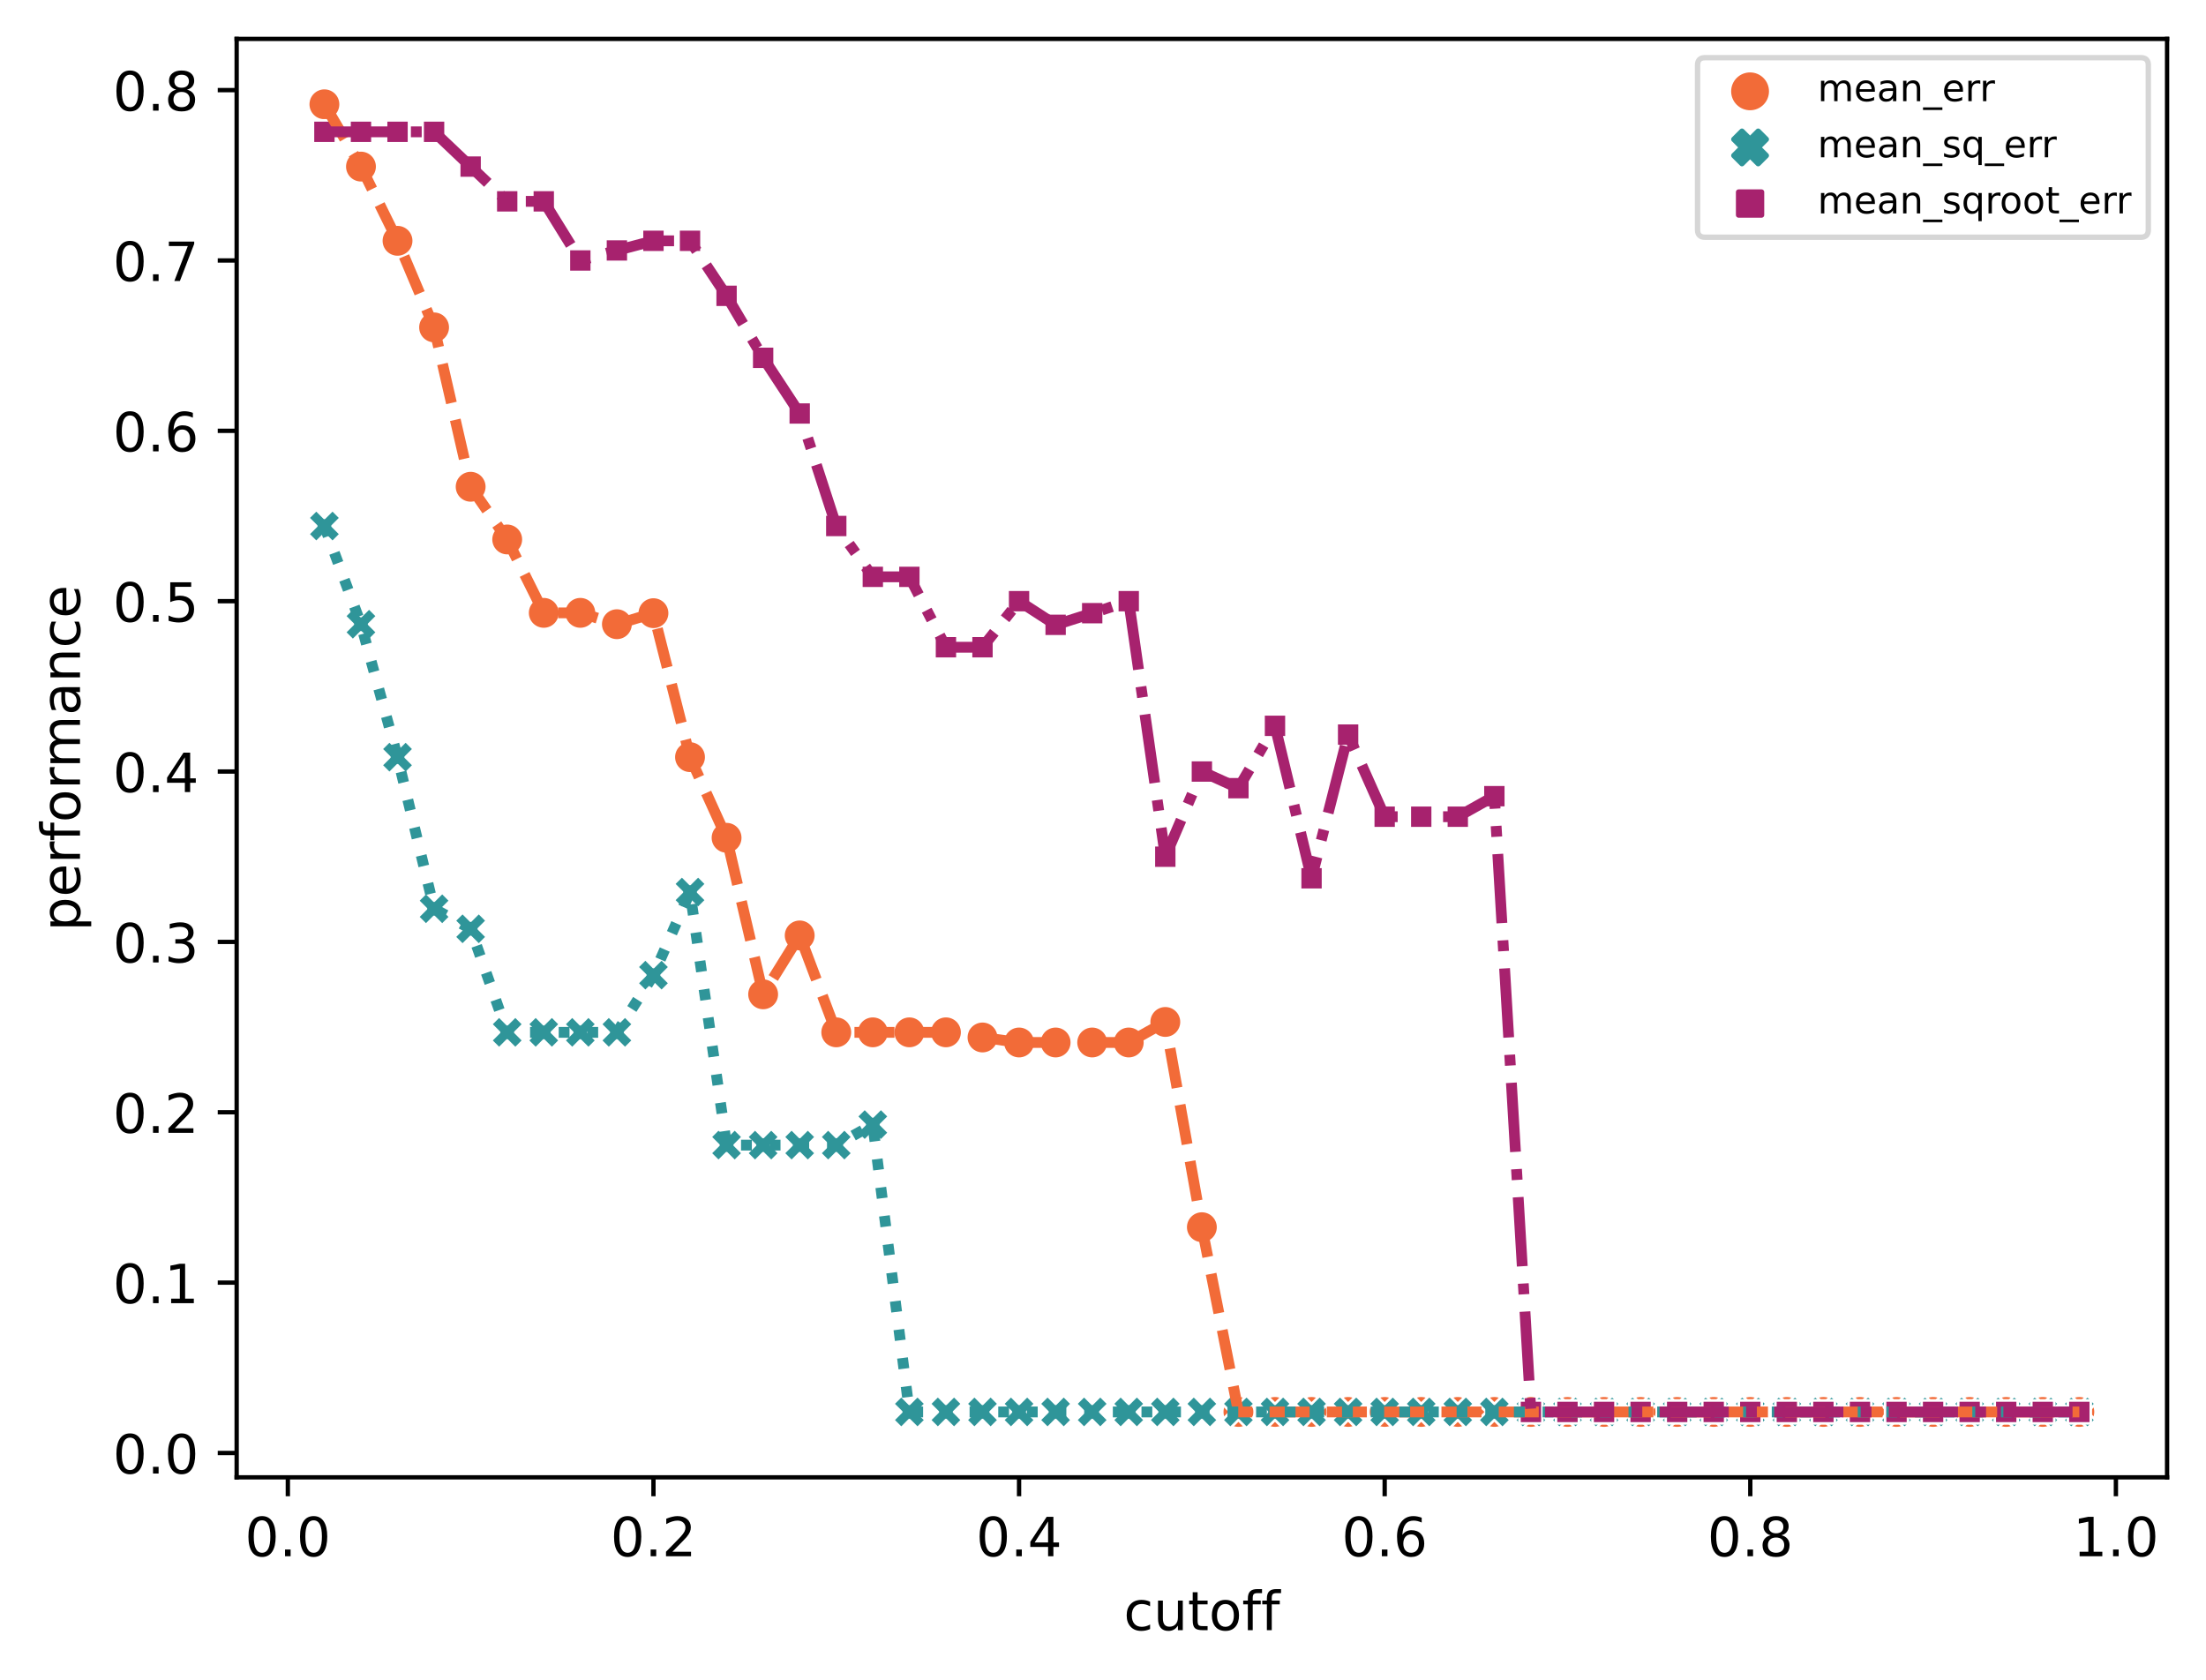 <?xml version="1.0" encoding="utf-8" standalone="no"?>
<!DOCTYPE svg PUBLIC "-//W3C//DTD SVG 1.1//EN"
  "http://www.w3.org/Graphics/SVG/1.1/DTD/svg11.dtd">
<!-- Created with matplotlib (https://matplotlib.org/) -->
<svg height="310.868pt" version="1.1" viewBox="0 0 408.101 310.868" width="408.101pt" xmlns="http://www.w3.org/2000/svg" xmlns:xlink="http://www.w3.org/1999/xlink">
 <defs>
  <style type="text/css">*{stroke-linecap:butt;stroke-linejoin:round;}</style>
 </defs>
 <g id="figure_1">
  <g id="patch_1">
   <path d="M 0 310.868 
L 408.101 310.868 
L 408.101 0 
L 0 0 
z
" style="fill:#ffffff;"/>
  </g>
  <g id="axes_1">
   <g id="patch_2">
    <path d="M 43.781 273.312 
L 400.901 273.312 
L 400.901 7.2 
L 43.781 7.2 
z
" style="fill:#ffffff;"/>
   </g>
   <g id="PathCollection_1">
    <path clip-path="url(#p5f09ebf686)" d="M 60.014 22.296 
C 60.81 22.296 61.573 21.98 62.135 21.417 
C 62.698 20.855 63.014 20.092 63.014 19.296 
C 63.014 18.5 62.698 17.737 62.135 17.175 
C 61.573 16.612 60.81 16.296 60.014 16.296 
C 59.218 16.296 58.455 16.612 57.893 17.175 
C 57.33 17.737 57.014 18.5 57.014 19.296 
C 57.014 20.092 57.33 20.855 57.893 21.417 
C 58.455 21.98 59.218 22.296 60.014 22.296 
z
" style="fill:#f26b38;stroke:#ffffff;stroke-width:0.48;"/>
    <path clip-path="url(#p5f09ebf686)" d="M 66.778 33.82 
C 67.573 33.82 68.336 33.504 68.899 32.942 
C 69.462 32.379 69.778 31.616 69.778 30.82 
C 69.778 30.025 69.462 29.262 68.899 28.699 
C 68.336 28.136 67.573 27.82 66.778 27.82 
C 65.982 27.82 65.219 28.136 64.656 28.699 
C 64.094 29.262 63.778 30.025 63.778 30.82 
C 63.778 31.616 64.094 32.379 64.656 32.942 
C 65.219 33.504 65.982 33.82 66.778 33.82 
z
" style="fill:#f26b38;stroke:#ffffff;stroke-width:0.48;"/>
    <path clip-path="url(#p5f09ebf686)" d="M 73.541 47.551 
C 74.337 47.551 75.1 47.234 75.663 46.672 
C 76.225 46.109 76.541 45.346 76.541 44.551 
C 76.541 43.755 76.225 42.992 75.663 42.429 
C 75.1 41.867 74.337 41.551 73.541 41.551 
C 72.746 41.551 71.983 41.867 71.42 42.429 
C 70.857 42.992 70.541 43.755 70.541 44.551 
C 70.541 45.346 70.857 46.109 71.42 46.672 
C 71.983 47.234 72.746 47.551 73.541 47.551 
z
" style="fill:#f26b38;stroke:#ffffff;stroke-width:0.48;"/>
    <path clip-path="url(#p5f09ebf686)" d="M 80.305 63.569 
C 81.1 63.569 81.864 63.253 82.426 62.69 
C 82.989 62.128 83.305 61.365 83.305 60.569 
C 83.305 59.773 82.989 59.01 82.426 58.448 
C 81.864 57.885 81.1 57.569 80.305 57.569 
C 79.509 57.569 78.746 57.885 78.184 58.448 
C 77.621 59.01 77.305 59.773 77.305 60.569 
C 77.305 61.365 77.621 62.128 78.184 62.69 
C 78.746 63.253 79.509 63.569 80.305 63.569 
z
" style="fill:#f26b38;stroke:#ffffff;stroke-width:0.48;"/>
    <path clip-path="url(#p5f09ebf686)" d="M 87.069 93.054 
C 87.864 93.054 88.627 92.738 89.19 92.175 
C 89.752 91.613 90.069 90.849 90.069 90.054 
C 90.069 89.258 89.752 88.495 89.19 87.933 
C 88.627 87.37 87.864 87.054 87.069 87.054 
C 86.273 87.054 85.51 87.37 84.947 87.933 
C 84.385 88.495 84.069 89.258 84.069 90.054 
C 84.069 90.849 84.385 91.613 84.947 92.175 
C 85.51 92.738 86.273 93.054 87.069 93.054 
z
" style="fill:#f26b38;stroke:#ffffff;stroke-width:0.48;"/>
    <path clip-path="url(#p5f09ebf686)" d="M 93.832 102.803 
C 94.628 102.803 95.391 102.487 95.953 101.924 
C 96.516 101.362 96.832 100.599 96.832 99.803 
C 96.832 99.007 96.516 98.244 95.953 97.682 
C 95.391 97.119 94.628 96.803 93.832 96.803 
C 93.037 96.803 92.273 97.119 91.711 97.682 
C 91.148 98.244 90.832 99.007 90.832 99.803 
C 90.832 100.599 91.148 101.362 91.711 101.924 
C 92.273 102.487 93.037 102.803 93.832 102.803 
z
" style="fill:#f26b38;stroke:#ffffff;stroke-width:0.48;"/>
    <path clip-path="url(#p5f09ebf686)" d="M 100.596 116.381 
C 101.391 116.381 102.155 116.065 102.717 115.502 
C 103.28 114.94 103.596 114.177 103.596 113.381 
C 103.596 112.586 103.28 111.822 102.717 111.26 
C 102.155 110.697 101.391 110.381 100.596 110.381 
C 99.8 110.381 99.037 110.697 98.474 111.26 
C 97.912 111.822 97.596 112.586 97.596 113.381 
C 97.596 114.177 97.912 114.94 98.474 115.502 
C 99.037 116.065 99.8 116.381 100.596 116.381 
z
" style="fill:#f26b38;stroke:#ffffff;stroke-width:0.48;"/>
    <path clip-path="url(#p5f09ebf686)" d="M 107.359 116.381 
C 108.155 116.381 108.918 116.065 109.481 115.502 
C 110.043 114.94 110.359 114.177 110.359 113.381 
C 110.359 112.586 110.043 111.822 109.481 111.26 
C 108.918 110.697 108.155 110.381 107.359 110.381 
C 106.564 110.381 105.801 110.697 105.238 111.26 
C 104.676 111.822 104.359 112.586 104.359 113.381 
C 104.359 114.177 104.676 114.94 105.238 115.502 
C 105.801 116.065 106.564 116.381 107.359 116.381 
z
" style="fill:#f26b38;stroke:#ffffff;stroke-width:0.48;"/>
    <path clip-path="url(#p5f09ebf686)" d="M 114.123 118.482 
C 114.919 118.482 115.682 118.165 116.244 117.603 
C 116.807 117.04 117.123 116.277 117.123 115.482 
C 117.123 114.686 116.807 113.923 116.244 113.36 
C 115.682 112.798 114.919 112.482 114.123 112.482 
C 113.327 112.482 112.564 112.798 112.002 113.36 
C 111.439 113.923 111.123 114.686 111.123 115.482 
C 111.123 116.277 111.439 117.04 112.002 117.603 
C 112.564 118.165 113.327 118.482 114.123 118.482 
z
" style="fill:#f26b38;stroke:#ffffff;stroke-width:0.48;"/>
    <path clip-path="url(#p5f09ebf686)" d="M 120.887 116.442 
C 121.682 116.442 122.445 116.126 123.008 115.563 
C 123.571 115.001 123.887 114.238 123.887 113.442 
C 123.887 112.646 123.571 111.883 123.008 111.321 
C 122.445 110.758 121.682 110.442 120.887 110.442 
C 120.091 110.442 119.328 110.758 118.765 111.321 
C 118.203 111.883 117.887 112.646 117.887 113.442 
C 117.887 114.238 118.203 115.001 118.765 115.563 
C 119.328 116.126 120.091 116.442 120.887 116.442 
z
" style="fill:#f26b38;stroke:#ffffff;stroke-width:0.48;"/>
    <path clip-path="url(#p5f09ebf686)" d="M 127.65 143.077 
C 128.446 143.077 129.209 142.761 129.772 142.198 
C 130.334 141.635 130.65 140.872 130.65 140.077 
C 130.65 139.281 130.334 138.518 129.772 137.955 
C 129.209 137.393 128.446 137.077 127.65 137.077 
C 126.855 137.077 126.092 137.393 125.529 137.955 
C 124.966 138.518 124.65 139.281 124.65 140.077 
C 124.65 140.872 124.966 141.635 125.529 142.198 
C 126.092 142.761 126.855 143.077 127.65 143.077 
z
" style="fill:#f26b38;stroke:#ffffff;stroke-width:0.48;"/>
    <path clip-path="url(#p5f09ebf686)" d="M 134.414 157.997 
C 135.21 157.997 135.973 157.681 136.535 157.118 
C 137.098 156.556 137.414 155.793 137.414 154.997 
C 137.414 154.201 137.098 153.438 136.535 152.876 
C 135.973 152.313 135.21 151.997 134.414 151.997 
C 133.618 151.997 132.855 152.313 132.293 152.876 
C 131.73 153.438 131.414 154.201 131.414 154.997 
C 131.414 155.793 131.73 156.556 132.293 157.118 
C 132.855 157.681 133.618 157.997 134.414 157.997 
z
" style="fill:#f26b38;stroke:#ffffff;stroke-width:0.48;"/>
    <path clip-path="url(#p5f09ebf686)" d="M 141.178 186.955 
C 141.973 186.955 142.736 186.639 143.299 186.077 
C 143.862 185.514 144.178 184.751 144.178 183.955 
C 144.178 183.16 143.862 182.397 143.299 181.834 
C 142.736 181.272 141.973 180.955 141.178 180.955 
C 140.382 180.955 139.619 181.272 139.056 181.834 
C 138.494 182.397 138.178 183.16 138.178 183.955 
C 138.178 184.751 138.494 185.514 139.056 186.077 
C 139.619 186.639 140.382 186.955 141.178 186.955 
z
" style="fill:#f26b38;stroke:#ffffff;stroke-width:0.48;"/>
    <path clip-path="url(#p5f09ebf686)" d="M 147.941 176.061 
C 148.737 176.061 149.5 175.745 150.063 175.182 
C 150.625 174.62 150.941 173.856 150.941 173.061 
C 150.941 172.265 150.625 171.502 150.063 170.94 
C 149.5 170.377 148.737 170.061 147.941 170.061 
C 147.146 170.061 146.383 170.377 145.82 170.94 
C 145.257 171.502 144.941 172.265 144.941 173.061 
C 144.941 173.856 145.257 174.62 145.82 175.182 
C 146.383 175.745 147.146 176.061 147.941 176.061 
z
" style="fill:#f26b38;stroke:#ffffff;stroke-width:0.48;"/>
    <path clip-path="url(#p5f09ebf686)" d="M 154.705 193.989 
C 155.5 193.989 156.264 193.673 156.826 193.111 
C 157.389 192.548 157.705 191.785 157.705 190.989 
C 157.705 190.194 157.389 189.431 156.826 188.868 
C 156.264 188.305 155.5 187.989 154.705 187.989 
C 153.909 187.989 153.146 188.305 152.584 188.868 
C 152.021 189.431 151.705 190.194 151.705 190.989 
C 151.705 191.785 152.021 192.548 152.584 193.111 
C 153.146 193.673 153.909 193.989 154.705 193.989 
z
" style="fill:#f26b38;stroke:#ffffff;stroke-width:0.48;"/>
    <path clip-path="url(#p5f09ebf686)" d="M 161.469 193.989 
C 162.264 193.989 163.027 193.673 163.59 193.111 
C 164.152 192.548 164.469 191.785 164.469 190.989 
C 164.469 190.194 164.152 189.431 163.59 188.868 
C 163.027 188.305 162.264 187.989 161.469 187.989 
C 160.673 187.989 159.91 188.305 159.347 188.868 
C 158.785 189.431 158.469 190.194 158.469 190.989 
C 158.469 191.785 158.785 192.548 159.347 193.111 
C 159.91 193.673 160.673 193.989 161.469 193.989 
z
" style="fill:#f26b38;stroke:#ffffff;stroke-width:0.48;"/>
    <path clip-path="url(#p5f09ebf686)" d="M 168.232 193.989 
C 169.028 193.989 169.791 193.673 170.353 193.111 
C 170.916 192.548 171.232 191.785 171.232 190.989 
C 171.232 190.194 170.916 189.431 170.353 188.868 
C 169.791 188.305 169.028 187.989 168.232 187.989 
C 167.437 187.989 166.673 188.305 166.111 188.868 
C 165.548 189.431 165.232 190.194 165.232 190.989 
C 165.232 191.785 165.548 192.548 166.111 193.111 
C 166.673 193.673 167.437 193.989 168.232 193.989 
z
" style="fill:#f26b38;stroke:#ffffff;stroke-width:0.48;"/>
    <path clip-path="url(#p5f09ebf686)" d="M 174.996 193.989 
C 175.791 193.989 176.555 193.673 177.117 193.111 
C 177.68 192.548 177.996 191.785 177.996 190.989 
C 177.996 190.194 177.68 189.431 177.117 188.868 
C 176.555 188.305 175.791 187.989 174.996 187.989 
C 174.2 187.989 173.437 188.305 172.874 188.868 
C 172.312 189.431 171.996 190.194 171.996 190.989 
C 171.996 191.785 172.312 192.548 172.874 193.111 
C 173.437 193.673 174.2 193.989 174.996 193.989 
z
" style="fill:#f26b38;stroke:#ffffff;stroke-width:0.48;"/>
    <path clip-path="url(#p5f09ebf686)" d="M 181.759 194.938 
C 182.555 194.938 183.318 194.622 183.881 194.06 
C 184.443 193.497 184.759 192.734 184.759 191.938 
C 184.759 191.143 184.443 190.38 183.881 189.817 
C 183.318 189.254 182.555 188.938 181.759 188.938 
C 180.964 188.938 180.201 189.254 179.638 189.817 
C 179.076 190.38 178.759 191.143 178.759 191.938 
C 178.759 192.734 179.076 193.497 179.638 194.06 
C 180.201 194.622 180.964 194.938 181.759 194.938 
z
" style="fill:#f26b38;stroke:#ffffff;stroke-width:0.48;"/>
    <path clip-path="url(#p5f09ebf686)" d="M 188.523 195.865 
C 189.319 195.865 190.082 195.548 190.644 194.986 
C 191.207 194.423 191.523 193.66 191.523 192.865 
C 191.523 192.069 191.207 191.306 190.644 190.743 
C 190.082 190.181 189.319 189.865 188.523 189.865 
C 187.727 189.865 186.964 190.181 186.402 190.743 
C 185.839 191.306 185.523 192.069 185.523 192.865 
C 185.523 193.66 185.839 194.423 186.402 194.986 
C 186.964 195.548 187.727 195.865 188.523 195.865 
z
" style="fill:#f26b38;stroke:#ffffff;stroke-width:0.48;"/>
    <path clip-path="url(#p5f09ebf686)" d="M 195.287 195.865 
C 196.082 195.865 196.845 195.548 197.408 194.986 
C 197.971 194.423 198.287 193.66 198.287 192.865 
C 198.287 192.069 197.971 191.306 197.408 190.743 
C 196.845 190.181 196.082 189.865 195.287 189.865 
C 194.491 189.865 193.728 190.181 193.165 190.743 
C 192.603 191.306 192.287 192.069 192.287 192.865 
C 192.287 193.66 192.603 194.423 193.165 194.986 
C 193.728 195.548 194.491 195.865 195.287 195.865 
z
" style="fill:#f26b38;stroke:#ffffff;stroke-width:0.48;"/>
    <path clip-path="url(#p5f09ebf686)" d="M 202.05 195.865 
C 202.846 195.865 203.609 195.548 204.172 194.986 
C 204.734 194.423 205.05 193.66 205.05 192.865 
C 205.05 192.069 204.734 191.306 204.172 190.743 
C 203.609 190.181 202.846 189.865 202.05 189.865 
C 201.255 189.865 200.492 190.181 199.929 190.743 
C 199.366 191.306 199.05 192.069 199.05 192.865 
C 199.05 193.66 199.366 194.423 199.929 194.986 
C 200.492 195.548 201.255 195.865 202.05 195.865 
z
" style="fill:#f26b38;stroke:#ffffff;stroke-width:0.48;"/>
    <path clip-path="url(#p5f09ebf686)" d="M 208.814 195.865 
C 209.61 195.865 210.373 195.548 210.935 194.986 
C 211.498 194.423 211.814 193.66 211.814 192.865 
C 211.814 192.069 211.498 191.306 210.935 190.743 
C 210.373 190.181 209.61 189.865 208.814 189.865 
C 208.018 189.865 207.255 190.181 206.693 190.743 
C 206.13 191.306 205.814 192.069 205.814 192.865 
C 205.814 193.66 206.13 194.423 206.693 194.986 
C 207.255 195.548 208.018 195.865 208.814 195.865 
z
" style="fill:#f26b38;stroke:#ffffff;stroke-width:0.48;"/>
    <path clip-path="url(#p5f09ebf686)" d="M 215.578 192.067 
C 216.373 192.067 217.136 191.751 217.699 191.189 
C 218.262 190.626 218.578 189.863 218.578 189.067 
C 218.578 188.272 218.262 187.508 217.699 186.946 
C 217.136 186.383 216.373 186.067 215.578 186.067 
C 214.782 186.067 214.019 186.383 213.456 186.946 
C 212.894 187.508 212.578 188.272 212.578 189.067 
C 212.578 189.863 212.894 190.626 213.456 191.189 
C 214.019 191.751 214.782 192.067 215.578 192.067 
z
" style="fill:#f26b38;stroke:#ffffff;stroke-width:0.48;"/>
    <path clip-path="url(#p5f09ebf686)" d="M 222.341 230.04 
C 223.137 230.04 223.9 229.724 224.463 229.162 
C 225.025 228.599 225.341 227.836 225.341 227.04 
C 225.341 226.245 225.025 225.482 224.463 224.919 
C 223.9 224.356 223.137 224.04 222.341 224.04 
C 221.546 224.04 220.783 224.356 220.22 224.919 
C 219.657 225.482 219.341 226.245 219.341 227.04 
C 219.341 227.836 219.657 228.599 220.22 229.162 
C 220.783 229.724 221.546 230.04 222.341 230.04 
z
" style="fill:#f26b38;stroke:#ffffff;stroke-width:0.48;"/>
    <path clip-path="url(#p5f09ebf686)" d="M 229.105 264.216 
C 229.9 264.216 230.664 263.9 231.226 263.337 
C 231.789 262.775 232.105 262.012 232.105 261.216 
C 232.105 260.42 231.789 259.657 231.226 259.095 
C 230.664 258.532 229.9 258.216 229.105 258.216 
C 228.309 258.216 227.546 258.532 226.984 259.095 
C 226.421 259.657 226.105 260.42 226.105 261.216 
C 226.105 262.012 226.421 262.775 226.984 263.337 
C 227.546 263.9 228.309 264.216 229.105 264.216 
z
" style="fill:#f26b38;stroke:#ffffff;stroke-width:0.48;"/>
    <path clip-path="url(#p5f09ebf686)" d="M 235.869 264.216 
C 236.664 264.216 237.427 263.9 237.99 263.337 
C 238.552 262.775 238.869 262.012 238.869 261.216 
C 238.869 260.42 238.552 259.657 237.99 259.095 
C 237.427 258.532 236.664 258.216 235.869 258.216 
C 235.073 258.216 234.31 258.532 233.747 259.095 
C 233.185 259.657 232.869 260.42 232.869 261.216 
C 232.869 262.012 233.185 262.775 233.747 263.337 
C 234.31 263.9 235.073 264.216 235.869 264.216 
z
" style="fill:#f26b38;stroke:#ffffff;stroke-width:0.48;"/>
    <path clip-path="url(#p5f09ebf686)" d="M 242.632 264.216 
C 243.428 264.216 244.191 263.9 244.753 263.337 
C 245.316 262.775 245.632 262.012 245.632 261.216 
C 245.632 260.42 245.316 259.657 244.753 259.095 
C 244.191 258.532 243.428 258.216 242.632 258.216 
C 241.837 258.216 241.073 258.532 240.511 259.095 
C 239.948 259.657 239.632 260.42 239.632 261.216 
C 239.632 262.012 239.948 262.775 240.511 263.337 
C 241.073 263.9 241.837 264.216 242.632 264.216 
z
" style="fill:#f26b38;stroke:#ffffff;stroke-width:0.48;"/>
    <path clip-path="url(#p5f09ebf686)" d="M 249.396 264.216 
C 250.191 264.216 250.955 263.9 251.517 263.337 
C 252.08 262.775 252.396 262.012 252.396 261.216 
C 252.396 260.42 252.08 259.657 251.517 259.095 
C 250.955 258.532 250.191 258.216 249.396 258.216 
C 248.6 258.216 247.837 258.532 247.274 259.095 
C 246.712 259.657 246.396 260.42 246.396 261.216 
C 246.396 262.012 246.712 262.775 247.274 263.337 
C 247.837 263.9 248.6 264.216 249.396 264.216 
z
" style="fill:#f26b38;stroke:#ffffff;stroke-width:0.48;"/>
    <path clip-path="url(#p5f09ebf686)" d="M 256.159 264.216 
C 256.955 264.216 257.718 263.9 258.281 263.337 
C 258.843 262.775 259.159 262.012 259.159 261.216 
C 259.159 260.42 258.843 259.657 258.281 259.095 
C 257.718 258.532 256.955 258.216 256.159 258.216 
C 255.364 258.216 254.601 258.532 254.038 259.095 
C 253.476 259.657 253.159 260.42 253.159 261.216 
C 253.159 262.012 253.476 262.775 254.038 263.337 
C 254.601 263.9 255.364 264.216 256.159 264.216 
z
" style="fill:#f26b38;stroke:#ffffff;stroke-width:0.48;"/>
    <path clip-path="url(#p5f09ebf686)" d="M 262.923 264.216 
C 263.719 264.216 264.482 263.9 265.044 263.337 
C 265.607 262.775 265.923 262.012 265.923 261.216 
C 265.923 260.42 265.607 259.657 265.044 259.095 
C 264.482 258.532 263.719 258.216 262.923 258.216 
C 262.127 258.216 261.364 258.532 260.802 259.095 
C 260.239 259.657 259.923 260.42 259.923 261.216 
C 259.923 262.012 260.239 262.775 260.802 263.337 
C 261.364 263.9 262.127 264.216 262.923 264.216 
z
" style="fill:#f26b38;stroke:#ffffff;stroke-width:0.48;"/>
    <path clip-path="url(#p5f09ebf686)" d="M 269.687 264.216 
C 270.482 264.216 271.245 263.9 271.808 263.337 
C 272.371 262.775 272.687 262.012 272.687 261.216 
C 272.687 260.42 272.371 259.657 271.808 259.095 
C 271.245 258.532 270.482 258.216 269.687 258.216 
C 268.891 258.216 268.128 258.532 267.565 259.095 
C 267.003 259.657 266.687 260.42 266.687 261.216 
C 266.687 262.012 267.003 262.775 267.565 263.337 
C 268.128 263.9 268.891 264.216 269.687 264.216 
z
" style="fill:#f26b38;stroke:#ffffff;stroke-width:0.48;"/>
    <path clip-path="url(#p5f09ebf686)" d="M 276.45 264.216 
C 277.246 264.216 278.009 263.9 278.572 263.337 
C 279.134 262.775 279.45 262.012 279.45 261.216 
C 279.45 260.42 279.134 259.657 278.572 259.095 
C 278.009 258.532 277.246 258.216 276.45 258.216 
C 275.655 258.216 274.892 258.532 274.329 259.095 
C 273.766 259.657 273.45 260.42 273.45 261.216 
C 273.45 262.012 273.766 262.775 274.329 263.337 
C 274.892 263.9 275.655 264.216 276.45 264.216 
z
" style="fill:#f26b38;stroke:#ffffff;stroke-width:0.48;"/>
    <path clip-path="url(#p5f09ebf686)" d="M 283.214 264.216 
C 284.01 264.216 284.773 263.9 285.335 263.337 
C 285.898 262.775 286.214 262.012 286.214 261.216 
C 286.214 260.42 285.898 259.657 285.335 259.095 
C 284.773 258.532 284.01 258.216 283.214 258.216 
C 282.418 258.216 281.655 258.532 281.093 259.095 
C 280.53 259.657 280.214 260.42 280.214 261.216 
C 280.214 262.012 280.53 262.775 281.093 263.337 
C 281.655 263.9 282.418 264.216 283.214 264.216 
z
" style="fill:#f26b38;stroke:#ffffff;stroke-width:0.48;"/>
    <path clip-path="url(#p5f09ebf686)" d="M 289.978 264.216 
C 290.773 264.216 291.536 263.9 292.099 263.337 
C 292.662 262.775 292.978 262.012 292.978 261.216 
C 292.978 260.42 292.662 259.657 292.099 259.095 
C 291.536 258.532 290.773 258.216 289.978 258.216 
C 289.182 258.216 288.419 258.532 287.856 259.095 
C 287.294 259.657 286.978 260.42 286.978 261.216 
C 286.978 262.012 287.294 262.775 287.856 263.337 
C 288.419 263.9 289.182 264.216 289.978 264.216 
z
" style="fill:#f26b38;stroke:#ffffff;stroke-width:0.48;"/>
    <path clip-path="url(#p5f09ebf686)" d="M 296.741 264.216 
C 297.537 264.216 298.3 263.9 298.863 263.337 
C 299.425 262.775 299.741 262.012 299.741 261.216 
C 299.741 260.42 299.425 259.657 298.863 259.095 
C 298.3 258.532 297.537 258.216 296.741 258.216 
C 295.946 258.216 295.183 258.532 294.62 259.095 
C 294.057 259.657 293.741 260.42 293.741 261.216 
C 293.741 262.012 294.057 262.775 294.62 263.337 
C 295.183 263.9 295.946 264.216 296.741 264.216 
z
" style="fill:#f26b38;stroke:#ffffff;stroke-width:0.48;"/>
    <path clip-path="url(#p5f09ebf686)" d="M 303.505 264.216 
C 304.3 264.216 305.064 263.9 305.626 263.337 
C 306.189 262.775 306.505 262.012 306.505 261.216 
C 306.505 260.42 306.189 259.657 305.626 259.095 
C 305.064 258.532 304.3 258.216 303.505 258.216 
C 302.709 258.216 301.946 258.532 301.384 259.095 
C 300.821 259.657 300.505 260.42 300.505 261.216 
C 300.505 262.012 300.821 262.775 301.384 263.337 
C 301.946 263.9 302.709 264.216 303.505 264.216 
z
" style="fill:#f26b38;stroke:#ffffff;stroke-width:0.48;"/>
    <path clip-path="url(#p5f09ebf686)" d="M 310.269 264.216 
C 311.064 264.216 311.827 263.9 312.39 263.337 
C 312.952 262.775 313.269 262.012 313.269 261.216 
C 313.269 260.42 312.952 259.657 312.39 259.095 
C 311.827 258.532 311.064 258.216 310.269 258.216 
C 309.473 258.216 308.71 258.532 308.147 259.095 
C 307.585 259.657 307.269 260.42 307.269 261.216 
C 307.269 262.012 307.585 262.775 308.147 263.337 
C 308.71 263.9 309.473 264.216 310.269 264.216 
z
" style="fill:#f26b38;stroke:#ffffff;stroke-width:0.48;"/>
    <path clip-path="url(#p5f09ebf686)" d="M 317.032 264.216 
C 317.828 264.216 318.591 263.9 319.153 263.337 
C 319.716 262.775 320.032 262.012 320.032 261.216 
C 320.032 260.42 319.716 259.657 319.153 259.095 
C 318.591 258.532 317.828 258.216 317.032 258.216 
C 316.237 258.216 315.473 258.532 314.911 259.095 
C 314.348 259.657 314.032 260.42 314.032 261.216 
C 314.032 262.012 314.348 262.775 314.911 263.337 
C 315.473 263.9 316.237 264.216 317.032 264.216 
z
" style="fill:#f26b38;stroke:#ffffff;stroke-width:0.48;"/>
    <path clip-path="url(#p5f09ebf686)" d="M 323.796 264.216 
C 324.591 264.216 325.355 263.9 325.917 263.337 
C 326.48 262.775 326.796 262.012 326.796 261.216 
C 326.796 260.42 326.48 259.657 325.917 259.095 
C 325.355 258.532 324.591 258.216 323.796 258.216 
C 323 258.216 322.237 258.532 321.674 259.095 
C 321.112 259.657 320.796 260.42 320.796 261.216 
C 320.796 262.012 321.112 262.775 321.674 263.337 
C 322.237 263.9 323 264.216 323.796 264.216 
z
" style="fill:#f26b38;stroke:#ffffff;stroke-width:0.48;"/>
    <path clip-path="url(#p5f09ebf686)" d="M 330.559 264.216 
C 331.355 264.216 332.118 263.9 332.681 263.337 
C 333.243 262.775 333.559 262.012 333.559 261.216 
C 333.559 260.42 333.243 259.657 332.681 259.095 
C 332.118 258.532 331.355 258.216 330.559 258.216 
C 329.764 258.216 329.001 258.532 328.438 259.095 
C 327.876 259.657 327.559 260.42 327.559 261.216 
C 327.559 262.012 327.876 262.775 328.438 263.337 
C 329.001 263.9 329.764 264.216 330.559 264.216 
z
" style="fill:#f26b38;stroke:#ffffff;stroke-width:0.48;"/>
    <path clip-path="url(#p5f09ebf686)" d="M 337.323 264.216 
C 338.119 264.216 338.882 263.9 339.444 263.337 
C 340.007 262.775 340.323 262.012 340.323 261.216 
C 340.323 260.42 340.007 259.657 339.444 259.095 
C 338.882 258.532 338.119 258.216 337.323 258.216 
C 336.527 258.216 335.764 258.532 335.202 259.095 
C 334.639 259.657 334.323 260.42 334.323 261.216 
C 334.323 262.012 334.639 262.775 335.202 263.337 
C 335.764 263.9 336.527 264.216 337.323 264.216 
z
" style="fill:#f26b38;stroke:#ffffff;stroke-width:0.48;"/>
    <path clip-path="url(#p5f09ebf686)" d="M 344.087 264.216 
C 344.882 264.216 345.645 263.9 346.208 263.337 
C 346.771 262.775 347.087 262.012 347.087 261.216 
C 347.087 260.42 346.771 259.657 346.208 259.095 
C 345.645 258.532 344.882 258.216 344.087 258.216 
C 343.291 258.216 342.528 258.532 341.965 259.095 
C 341.403 259.657 341.087 260.42 341.087 261.216 
C 341.087 262.012 341.403 262.775 341.965 263.337 
C 342.528 263.9 343.291 264.216 344.087 264.216 
z
" style="fill:#f26b38;stroke:#ffffff;stroke-width:0.48;"/>
    <path clip-path="url(#p5f09ebf686)" d="M 350.85 264.216 
C 351.646 264.216 352.409 263.9 352.972 263.337 
C 353.534 262.775 353.85 262.012 353.85 261.216 
C 353.85 260.42 353.534 259.657 352.972 259.095 
C 352.409 258.532 351.646 258.216 350.85 258.216 
C 350.055 258.216 349.292 258.532 348.729 259.095 
C 348.166 259.657 347.85 260.42 347.85 261.216 
C 347.85 262.012 348.166 262.775 348.729 263.337 
C 349.292 263.9 350.055 264.216 350.85 264.216 
z
" style="fill:#f26b38;stroke:#ffffff;stroke-width:0.48;"/>
    <path clip-path="url(#p5f09ebf686)" d="M 357.614 264.216 
C 358.41 264.216 359.173 263.9 359.735 263.337 
C 360.298 262.775 360.614 262.012 360.614 261.216 
C 360.614 260.42 360.298 259.657 359.735 259.095 
C 359.173 258.532 358.41 258.216 357.614 258.216 
C 356.818 258.216 356.055 258.532 355.493 259.095 
C 354.93 259.657 354.614 260.42 354.614 261.216 
C 354.614 262.012 354.93 262.775 355.493 263.337 
C 356.055 263.9 356.818 264.216 357.614 264.216 
z
" style="fill:#f26b38;stroke:#ffffff;stroke-width:0.48;"/>
    <path clip-path="url(#p5f09ebf686)" d="M 364.378 264.216 
C 365.173 264.216 365.936 263.9 366.499 263.337 
C 367.062 262.775 367.378 262.012 367.378 261.216 
C 367.378 260.42 367.062 259.657 366.499 259.095 
C 365.936 258.532 365.173 258.216 364.378 258.216 
C 363.582 258.216 362.819 258.532 362.256 259.095 
C 361.694 259.657 361.378 260.42 361.378 261.216 
C 361.378 262.012 361.694 262.775 362.256 263.337 
C 362.819 263.9 363.582 264.216 364.378 264.216 
z
" style="fill:#f26b38;stroke:#ffffff;stroke-width:0.48;"/>
    <path clip-path="url(#p5f09ebf686)" d="M 371.141 264.216 
C 371.937 264.216 372.7 263.9 373.263 263.337 
C 373.825 262.775 374.141 262.012 374.141 261.216 
C 374.141 260.42 373.825 259.657 373.263 259.095 
C 372.7 258.532 371.937 258.216 371.141 258.216 
C 370.346 258.216 369.583 258.532 369.02 259.095 
C 368.457 259.657 368.141 260.42 368.141 261.216 
C 368.141 262.012 368.457 262.775 369.02 263.337 
C 369.583 263.9 370.346 264.216 371.141 264.216 
z
" style="fill:#f26b38;stroke:#ffffff;stroke-width:0.48;"/>
    <path clip-path="url(#p5f09ebf686)" d="M 377.905 264.216 
C 378.7 264.216 379.464 263.9 380.026 263.337 
C 380.589 262.775 380.905 262.012 380.905 261.216 
C 380.905 260.42 380.589 259.657 380.026 259.095 
C 379.464 258.532 378.7 258.216 377.905 258.216 
C 377.109 258.216 376.346 258.532 375.784 259.095 
C 375.221 259.657 374.905 260.42 374.905 261.216 
C 374.905 262.012 375.221 262.775 375.784 263.337 
C 376.346 263.9 377.109 264.216 377.905 264.216 
z
" style="fill:#f26b38;stroke:#ffffff;stroke-width:0.48;"/>
    <path clip-path="url(#p5f09ebf686)" d="M 384.669 264.216 
C 385.464 264.216 386.227 263.9 386.79 263.337 
C 387.352 262.775 387.669 262.012 387.669 261.216 
C 387.669 260.42 387.352 259.657 386.79 259.095 
C 386.227 258.532 385.464 258.216 384.669 258.216 
C 383.873 258.216 383.11 258.532 382.547 259.095 
C 381.985 259.657 381.669 260.42 381.669 261.216 
C 381.669 262.012 381.985 262.775 382.547 263.337 
C 383.11 263.9 383.873 264.216 384.669 264.216 
z
" style="fill:#f26b38;stroke:#ffffff;stroke-width:0.48;"/>
    <path clip-path="url(#p5f09ebf686)" d="M 58.514 100.318 
L 60.014 98.818 
L 61.514 100.318 
L 63.014 98.818 
L 61.514 97.318 
L 63.014 95.818 
L 61.514 94.318 
L 60.014 95.818 
L 58.514 94.318 
L 57.014 95.818 
L 58.514 97.318 
L 57.014 98.818 
z
" style="fill:#2f9599;stroke:#ffffff;stroke-width:0.48;"/>
    <path clip-path="url(#p5f09ebf686)" d="M 65.278 118.482 
L 66.778 116.982 
L 68.278 118.482 
L 69.778 116.982 
L 68.278 115.482 
L 69.778 113.982 
L 68.278 112.482 
L 66.778 113.982 
L 65.278 112.482 
L 63.778 113.982 
L 65.278 115.482 
L 63.778 116.982 
z
" style="fill:#2f9599;stroke:#ffffff;stroke-width:0.48;"/>
    <path clip-path="url(#p5f09ebf686)" d="M 72.041 143.077 
L 73.541 141.577 
L 75.041 143.077 
L 76.541 141.577 
L 75.041 140.077 
L 76.541 138.577 
L 75.041 137.077 
L 73.541 138.577 
L 72.041 137.077 
L 70.541 138.577 
L 72.041 140.077 
L 70.541 141.577 
z
" style="fill:#2f9599;stroke:#ffffff;stroke-width:0.48;"/>
    <path clip-path="url(#p5f09ebf686)" d="M 78.805 171.129 
L 80.305 169.629 
L 81.805 171.129 
L 83.305 169.629 
L 81.805 168.129 
L 83.305 166.629 
L 81.805 165.129 
L 80.305 166.629 
L 78.805 165.129 
L 77.305 166.629 
L 78.805 168.129 
L 77.305 169.629 
z
" style="fill:#2f9599;stroke:#ffffff;stroke-width:0.48;"/>
    <path clip-path="url(#p5f09ebf686)" d="M 85.569 174.833 
L 87.069 173.333 
L 88.569 174.833 
L 90.069 173.333 
L 88.569 171.833 
L 90.069 170.333 
L 88.569 168.833 
L 87.069 170.333 
L 85.569 168.833 
L 84.069 170.333 
L 85.569 171.833 
L 84.069 173.333 
z
" style="fill:#2f9599;stroke:#ffffff;stroke-width:0.48;"/>
    <path clip-path="url(#p5f09ebf686)" d="M 92.332 193.989 
L 93.832 192.489 
L 95.332 193.989 
L 96.832 192.489 
L 95.332 190.989 
L 96.832 189.489 
L 95.332 187.989 
L 93.832 189.489 
L 92.332 187.989 
L 90.832 189.489 
L 92.332 190.989 
L 90.832 192.489 
z
" style="fill:#2f9599;stroke:#ffffff;stroke-width:0.48;"/>
    <path clip-path="url(#p5f09ebf686)" d="M 99.096 193.989 
L 100.596 192.489 
L 102.096 193.989 
L 103.596 192.489 
L 102.096 190.989 
L 103.596 189.489 
L 102.096 187.989 
L 100.596 189.489 
L 99.096 187.989 
L 97.596 189.489 
L 99.096 190.989 
L 97.596 192.489 
z
" style="fill:#2f9599;stroke:#ffffff;stroke-width:0.48;"/>
    <path clip-path="url(#p5f09ebf686)" d="M 105.859 193.989 
L 107.359 192.489 
L 108.859 193.989 
L 110.359 192.489 
L 108.859 190.989 
L 110.359 189.489 
L 108.859 187.989 
L 107.359 189.489 
L 105.859 187.989 
L 104.359 189.489 
L 105.859 190.989 
L 104.359 192.489 
z
" style="fill:#2f9599;stroke:#ffffff;stroke-width:0.48;"/>
    <path clip-path="url(#p5f09ebf686)" d="M 112.623 193.989 
L 114.123 192.489 
L 115.623 193.989 
L 117.123 192.489 
L 115.623 190.989 
L 117.123 189.489 
L 115.623 187.989 
L 114.123 189.489 
L 112.623 187.989 
L 111.123 189.489 
L 112.623 190.989 
L 111.123 192.489 
z
" style="fill:#2f9599;stroke:#ffffff;stroke-width:0.48;"/>
    <path clip-path="url(#p5f09ebf686)" d="M 119.387 183.407 
L 120.887 181.907 
L 122.387 183.407 
L 123.887 181.907 
L 122.387 180.407 
L 123.887 178.907 
L 122.387 177.407 
L 120.887 178.907 
L 119.387 177.407 
L 117.887 178.907 
L 119.387 180.407 
L 117.887 181.907 
z
" style="fill:#2f9599;stroke:#ffffff;stroke-width:0.48;"/>
    <path clip-path="url(#p5f09ebf686)" d="M 126.15 168.033 
L 127.65 166.533 
L 129.15 168.033 
L 130.65 166.533 
L 129.15 165.033 
L 130.65 163.533 
L 129.15 162.033 
L 127.65 163.533 
L 126.15 162.033 
L 124.65 163.533 
L 126.15 165.033 
L 124.65 166.533 
z
" style="fill:#2f9599;stroke:#ffffff;stroke-width:0.48;"/>
    <path clip-path="url(#p5f09ebf686)" d="M 132.914 214.851 
L 134.414 213.351 
L 135.914 214.851 
L 137.414 213.351 
L 135.914 211.851 
L 137.414 210.351 
L 135.914 208.851 
L 134.414 210.351 
L 132.914 208.851 
L 131.414 210.351 
L 132.914 211.851 
L 131.414 213.351 
z
" style="fill:#2f9599;stroke:#ffffff;stroke-width:0.48;"/>
    <path clip-path="url(#p5f09ebf686)" d="M 139.678 214.851 
L 141.178 213.351 
L 142.678 214.851 
L 144.178 213.351 
L 142.678 211.851 
L 144.178 210.351 
L 142.678 208.851 
L 141.178 210.351 
L 139.678 208.851 
L 138.178 210.351 
L 139.678 211.851 
L 138.178 213.351 
z
" style="fill:#2f9599;stroke:#ffffff;stroke-width:0.48;"/>
    <path clip-path="url(#p5f09ebf686)" d="M 146.441 214.851 
L 147.941 213.351 
L 149.441 214.851 
L 150.941 213.351 
L 149.441 211.851 
L 150.941 210.351 
L 149.441 208.851 
L 147.941 210.351 
L 146.441 208.851 
L 144.941 210.351 
L 146.441 211.851 
L 144.941 213.351 
z
" style="fill:#2f9599;stroke:#ffffff;stroke-width:0.48;"/>
    <path clip-path="url(#p5f09ebf686)" d="M 153.205 214.851 
L 154.705 213.351 
L 156.205 214.851 
L 157.705 213.351 
L 156.205 211.851 
L 157.705 210.351 
L 156.205 208.851 
L 154.705 210.351 
L 153.205 208.851 
L 151.705 210.351 
L 153.205 211.851 
L 151.705 213.351 
z
" style="fill:#2f9599;stroke:#ffffff;stroke-width:0.48;"/>
    <path clip-path="url(#p5f09ebf686)" d="M 159.969 211.054 
L 161.469 209.554 
L 162.969 211.054 
L 164.469 209.554 
L 162.969 208.054 
L 164.469 206.554 
L 162.969 205.054 
L 161.469 206.554 
L 159.969 205.054 
L 158.469 206.554 
L 159.969 208.054 
L 158.469 209.554 
z
" style="fill:#2f9599;stroke:#ffffff;stroke-width:0.48;"/>
    <path clip-path="url(#p5f09ebf686)" d="M 166.732 264.216 
L 168.232 262.716 
L 169.732 264.216 
L 171.232 262.716 
L 169.732 261.216 
L 171.232 259.716 
L 169.732 258.216 
L 168.232 259.716 
L 166.732 258.216 
L 165.232 259.716 
L 166.732 261.216 
L 165.232 262.716 
z
" style="fill:#2f9599;stroke:#ffffff;stroke-width:0.48;"/>
    <path clip-path="url(#p5f09ebf686)" d="M 173.496 264.216 
L 174.996 262.716 
L 176.496 264.216 
L 177.996 262.716 
L 176.496 261.216 
L 177.996 259.716 
L 176.496 258.216 
L 174.996 259.716 
L 173.496 258.216 
L 171.996 259.716 
L 173.496 261.216 
L 171.996 262.716 
z
" style="fill:#2f9599;stroke:#ffffff;stroke-width:0.48;"/>
    <path clip-path="url(#p5f09ebf686)" d="M 180.259 264.216 
L 181.759 262.716 
L 183.259 264.216 
L 184.759 262.716 
L 183.259 261.216 
L 184.759 259.716 
L 183.259 258.216 
L 181.759 259.716 
L 180.259 258.216 
L 178.759 259.716 
L 180.259 261.216 
L 178.759 262.716 
z
" style="fill:#2f9599;stroke:#ffffff;stroke-width:0.48;"/>
    <path clip-path="url(#p5f09ebf686)" d="M 187.023 264.216 
L 188.523 262.716 
L 190.023 264.216 
L 191.523 262.716 
L 190.023 261.216 
L 191.523 259.716 
L 190.023 258.216 
L 188.523 259.716 
L 187.023 258.216 
L 185.523 259.716 
L 187.023 261.216 
L 185.523 262.716 
z
" style="fill:#2f9599;stroke:#ffffff;stroke-width:0.48;"/>
    <path clip-path="url(#p5f09ebf686)" d="M 193.787 264.216 
L 195.287 262.716 
L 196.787 264.216 
L 198.287 262.716 
L 196.787 261.216 
L 198.287 259.716 
L 196.787 258.216 
L 195.287 259.716 
L 193.787 258.216 
L 192.287 259.716 
L 193.787 261.216 
L 192.287 262.716 
z
" style="fill:#2f9599;stroke:#ffffff;stroke-width:0.48;"/>
    <path clip-path="url(#p5f09ebf686)" d="M 200.55 264.216 
L 202.05 262.716 
L 203.55 264.216 
L 205.05 262.716 
L 203.55 261.216 
L 205.05 259.716 
L 203.55 258.216 
L 202.05 259.716 
L 200.55 258.216 
L 199.05 259.716 
L 200.55 261.216 
L 199.05 262.716 
z
" style="fill:#2f9599;stroke:#ffffff;stroke-width:0.48;"/>
    <path clip-path="url(#p5f09ebf686)" d="M 207.314 264.216 
L 208.814 262.716 
L 210.314 264.216 
L 211.814 262.716 
L 210.314 261.216 
L 211.814 259.716 
L 210.314 258.216 
L 208.814 259.716 
L 207.314 258.216 
L 205.814 259.716 
L 207.314 261.216 
L 205.814 262.716 
z
" style="fill:#2f9599;stroke:#ffffff;stroke-width:0.48;"/>
    <path clip-path="url(#p5f09ebf686)" d="M 214.078 264.216 
L 215.578 262.716 
L 217.078 264.216 
L 218.578 262.716 
L 217.078 261.216 
L 218.578 259.716 
L 217.078 258.216 
L 215.578 259.716 
L 214.078 258.216 
L 212.578 259.716 
L 214.078 261.216 
L 212.578 262.716 
z
" style="fill:#2f9599;stroke:#ffffff;stroke-width:0.48;"/>
    <path clip-path="url(#p5f09ebf686)" d="M 220.841 264.216 
L 222.341 262.716 
L 223.841 264.216 
L 225.341 262.716 
L 223.841 261.216 
L 225.341 259.716 
L 223.841 258.216 
L 222.341 259.716 
L 220.841 258.216 
L 219.341 259.716 
L 220.841 261.216 
L 219.341 262.716 
z
" style="fill:#2f9599;stroke:#ffffff;stroke-width:0.48;"/>
    <path clip-path="url(#p5f09ebf686)" d="M 227.605 264.216 
L 229.105 262.716 
L 230.605 264.216 
L 232.105 262.716 
L 230.605 261.216 
L 232.105 259.716 
L 230.605 258.216 
L 229.105 259.716 
L 227.605 258.216 
L 226.105 259.716 
L 227.605 261.216 
L 226.105 262.716 
z
" style="fill:#2f9599;stroke:#ffffff;stroke-width:0.48;"/>
    <path clip-path="url(#p5f09ebf686)" d="M 234.369 264.216 
L 235.869 262.716 
L 237.369 264.216 
L 238.869 262.716 
L 237.369 261.216 
L 238.869 259.716 
L 237.369 258.216 
L 235.869 259.716 
L 234.369 258.216 
L 232.869 259.716 
L 234.369 261.216 
L 232.869 262.716 
z
" style="fill:#2f9599;stroke:#ffffff;stroke-width:0.48;"/>
    <path clip-path="url(#p5f09ebf686)" d="M 241.132 264.216 
L 242.632 262.716 
L 244.132 264.216 
L 245.632 262.716 
L 244.132 261.216 
L 245.632 259.716 
L 244.132 258.216 
L 242.632 259.716 
L 241.132 258.216 
L 239.632 259.716 
L 241.132 261.216 
L 239.632 262.716 
z
" style="fill:#2f9599;stroke:#ffffff;stroke-width:0.48;"/>
    <path clip-path="url(#p5f09ebf686)" d="M 247.896 264.216 
L 249.396 262.716 
L 250.896 264.216 
L 252.396 262.716 
L 250.896 261.216 
L 252.396 259.716 
L 250.896 258.216 
L 249.396 259.716 
L 247.896 258.216 
L 246.396 259.716 
L 247.896 261.216 
L 246.396 262.716 
z
" style="fill:#2f9599;stroke:#ffffff;stroke-width:0.48;"/>
    <path clip-path="url(#p5f09ebf686)" d="M 254.659 264.216 
L 256.159 262.716 
L 257.659 264.216 
L 259.159 262.716 
L 257.659 261.216 
L 259.159 259.716 
L 257.659 258.216 
L 256.159 259.716 
L 254.659 258.216 
L 253.159 259.716 
L 254.659 261.216 
L 253.159 262.716 
z
" style="fill:#2f9599;stroke:#ffffff;stroke-width:0.48;"/>
    <path clip-path="url(#p5f09ebf686)" d="M 261.423 264.216 
L 262.923 262.716 
L 264.423 264.216 
L 265.923 262.716 
L 264.423 261.216 
L 265.923 259.716 
L 264.423 258.216 
L 262.923 259.716 
L 261.423 258.216 
L 259.923 259.716 
L 261.423 261.216 
L 259.923 262.716 
z
" style="fill:#2f9599;stroke:#ffffff;stroke-width:0.48;"/>
    <path clip-path="url(#p5f09ebf686)" d="M 268.187 264.216 
L 269.687 262.716 
L 271.187 264.216 
L 272.687 262.716 
L 271.187 261.216 
L 272.687 259.716 
L 271.187 258.216 
L 269.687 259.716 
L 268.187 258.216 
L 266.687 259.716 
L 268.187 261.216 
L 266.687 262.716 
z
" style="fill:#2f9599;stroke:#ffffff;stroke-width:0.48;"/>
    <path clip-path="url(#p5f09ebf686)" d="M 274.95 264.216 
L 276.45 262.716 
L 277.95 264.216 
L 279.45 262.716 
L 277.95 261.216 
L 279.45 259.716 
L 277.95 258.216 
L 276.45 259.716 
L 274.95 258.216 
L 273.45 259.716 
L 274.95 261.216 
L 273.45 262.716 
z
" style="fill:#2f9599;stroke:#ffffff;stroke-width:0.48;"/>
    <path clip-path="url(#p5f09ebf686)" d="M 281.714 264.216 
L 283.214 262.716 
L 284.714 264.216 
L 286.214 262.716 
L 284.714 261.216 
L 286.214 259.716 
L 284.714 258.216 
L 283.214 259.716 
L 281.714 258.216 
L 280.214 259.716 
L 281.714 261.216 
L 280.214 262.716 
z
" style="fill:#2f9599;stroke:#ffffff;stroke-width:0.48;"/>
    <path clip-path="url(#p5f09ebf686)" d="M 288.478 264.216 
L 289.978 262.716 
L 291.478 264.216 
L 292.978 262.716 
L 291.478 261.216 
L 292.978 259.716 
L 291.478 258.216 
L 289.978 259.716 
L 288.478 258.216 
L 286.978 259.716 
L 288.478 261.216 
L 286.978 262.716 
z
" style="fill:#2f9599;stroke:#ffffff;stroke-width:0.48;"/>
    <path clip-path="url(#p5f09ebf686)" d="M 295.241 264.216 
L 296.741 262.716 
L 298.241 264.216 
L 299.741 262.716 
L 298.241 261.216 
L 299.741 259.716 
L 298.241 258.216 
L 296.741 259.716 
L 295.241 258.216 
L 293.741 259.716 
L 295.241 261.216 
L 293.741 262.716 
z
" style="fill:#2f9599;stroke:#ffffff;stroke-width:0.48;"/>
    <path clip-path="url(#p5f09ebf686)" d="M 302.005 264.216 
L 303.505 262.716 
L 305.005 264.216 
L 306.505 262.716 
L 305.005 261.216 
L 306.505 259.716 
L 305.005 258.216 
L 303.505 259.716 
L 302.005 258.216 
L 300.505 259.716 
L 302.005 261.216 
L 300.505 262.716 
z
" style="fill:#2f9599;stroke:#ffffff;stroke-width:0.48;"/>
    <path clip-path="url(#p5f09ebf686)" d="M 308.769 264.216 
L 310.269 262.716 
L 311.769 264.216 
L 313.269 262.716 
L 311.769 261.216 
L 313.269 259.716 
L 311.769 258.216 
L 310.269 259.716 
L 308.769 258.216 
L 307.269 259.716 
L 308.769 261.216 
L 307.269 262.716 
z
" style="fill:#2f9599;stroke:#ffffff;stroke-width:0.48;"/>
    <path clip-path="url(#p5f09ebf686)" d="M 315.532 264.216 
L 317.032 262.716 
L 318.532 264.216 
L 320.032 262.716 
L 318.532 261.216 
L 320.032 259.716 
L 318.532 258.216 
L 317.032 259.716 
L 315.532 258.216 
L 314.032 259.716 
L 315.532 261.216 
L 314.032 262.716 
z
" style="fill:#2f9599;stroke:#ffffff;stroke-width:0.48;"/>
    <path clip-path="url(#p5f09ebf686)" d="M 322.296 264.216 
L 323.796 262.716 
L 325.296 264.216 
L 326.796 262.716 
L 325.296 261.216 
L 326.796 259.716 
L 325.296 258.216 
L 323.796 259.716 
L 322.296 258.216 
L 320.796 259.716 
L 322.296 261.216 
L 320.796 262.716 
z
" style="fill:#2f9599;stroke:#ffffff;stroke-width:0.48;"/>
    <path clip-path="url(#p5f09ebf686)" d="M 329.059 264.216 
L 330.559 262.716 
L 332.059 264.216 
L 333.559 262.716 
L 332.059 261.216 
L 333.559 259.716 
L 332.059 258.216 
L 330.559 259.716 
L 329.059 258.216 
L 327.559 259.716 
L 329.059 261.216 
L 327.559 262.716 
z
" style="fill:#2f9599;stroke:#ffffff;stroke-width:0.48;"/>
    <path clip-path="url(#p5f09ebf686)" d="M 335.823 264.216 
L 337.323 262.716 
L 338.823 264.216 
L 340.323 262.716 
L 338.823 261.216 
L 340.323 259.716 
L 338.823 258.216 
L 337.323 259.716 
L 335.823 258.216 
L 334.323 259.716 
L 335.823 261.216 
L 334.323 262.716 
z
" style="fill:#2f9599;stroke:#ffffff;stroke-width:0.48;"/>
    <path clip-path="url(#p5f09ebf686)" d="M 342.587 264.216 
L 344.087 262.716 
L 345.587 264.216 
L 347.087 262.716 
L 345.587 261.216 
L 347.087 259.716 
L 345.587 258.216 
L 344.087 259.716 
L 342.587 258.216 
L 341.087 259.716 
L 342.587 261.216 
L 341.087 262.716 
z
" style="fill:#2f9599;stroke:#ffffff;stroke-width:0.48;"/>
    <path clip-path="url(#p5f09ebf686)" d="M 349.35 264.216 
L 350.85 262.716 
L 352.35 264.216 
L 353.85 262.716 
L 352.35 261.216 
L 353.85 259.716 
L 352.35 258.216 
L 350.85 259.716 
L 349.35 258.216 
L 347.85 259.716 
L 349.35 261.216 
L 347.85 262.716 
z
" style="fill:#2f9599;stroke:#ffffff;stroke-width:0.48;"/>
    <path clip-path="url(#p5f09ebf686)" d="M 356.114 264.216 
L 357.614 262.716 
L 359.114 264.216 
L 360.614 262.716 
L 359.114 261.216 
L 360.614 259.716 
L 359.114 258.216 
L 357.614 259.716 
L 356.114 258.216 
L 354.614 259.716 
L 356.114 261.216 
L 354.614 262.716 
z
" style="fill:#2f9599;stroke:#ffffff;stroke-width:0.48;"/>
    <path clip-path="url(#p5f09ebf686)" d="M 362.878 264.216 
L 364.378 262.716 
L 365.878 264.216 
L 367.378 262.716 
L 365.878 261.216 
L 367.378 259.716 
L 365.878 258.216 
L 364.378 259.716 
L 362.878 258.216 
L 361.378 259.716 
L 362.878 261.216 
L 361.378 262.716 
z
" style="fill:#2f9599;stroke:#ffffff;stroke-width:0.48;"/>
    <path clip-path="url(#p5f09ebf686)" d="M 369.641 264.216 
L 371.141 262.716 
L 372.641 264.216 
L 374.141 262.716 
L 372.641 261.216 
L 374.141 259.716 
L 372.641 258.216 
L 371.141 259.716 
L 369.641 258.216 
L 368.141 259.716 
L 369.641 261.216 
L 368.141 262.716 
z
" style="fill:#2f9599;stroke:#ffffff;stroke-width:0.48;"/>
    <path clip-path="url(#p5f09ebf686)" d="M 376.405 264.216 
L 377.905 262.716 
L 379.405 264.216 
L 380.905 262.716 
L 379.405 261.216 
L 380.905 259.716 
L 379.405 258.216 
L 377.905 259.716 
L 376.405 258.216 
L 374.905 259.716 
L 376.405 261.216 
L 374.905 262.716 
z
" style="fill:#2f9599;stroke:#ffffff;stroke-width:0.48;"/>
    <path clip-path="url(#p5f09ebf686)" d="M 383.169 264.216 
L 384.669 262.716 
L 386.169 264.216 
L 387.669 262.716 
L 386.169 261.216 
L 387.669 259.716 
L 386.169 258.216 
L 384.669 259.716 
L 383.169 258.216 
L 381.669 259.716 
L 383.169 261.216 
L 381.669 262.716 
z
" style="fill:#2f9599;stroke:#ffffff;stroke-width:0.48;"/>
    <path clip-path="url(#p5f09ebf686)" d="M 57.893 22.267 
L 57.893 26.509 
L 62.135 26.509 
L 62.135 22.267 
z
" style="fill:#a7226e;stroke:#ffffff;stroke-width:0.48;"/>
    <path clip-path="url(#p5f09ebf686)" d="M 64.656 22.267 
L 64.656 26.509 
L 68.899 26.509 
L 68.899 22.267 
z
" style="fill:#a7226e;stroke:#ffffff;stroke-width:0.48;"/>
    <path clip-path="url(#p5f09ebf686)" d="M 71.42 22.267 
L 71.42 26.509 
L 75.663 26.509 
L 75.663 22.267 
z
" style="fill:#a7226e;stroke:#ffffff;stroke-width:0.48;"/>
    <path clip-path="url(#p5f09ebf686)" d="M 78.184 22.267 
L 78.184 26.509 
L 82.426 26.509 
L 82.426 22.267 
z
" style="fill:#a7226e;stroke:#ffffff;stroke-width:0.48;"/>
    <path clip-path="url(#p5f09ebf686)" d="M 84.947 28.699 
L 84.947 32.942 
L 89.19 32.942 
L 89.19 28.699 
z
" style="fill:#a7226e;stroke:#ffffff;stroke-width:0.48;"/>
    <path clip-path="url(#p5f09ebf686)" d="M 91.711 35.131 
L 91.711 39.374 
L 95.953 39.374 
L 95.953 35.131 
z
" style="fill:#a7226e;stroke:#ffffff;stroke-width:0.48;"/>
    <path clip-path="url(#p5f09ebf686)" d="M 98.474 35.131 
L 98.474 39.374 
L 102.717 39.374 
L 102.717 35.131 
z
" style="fill:#a7226e;stroke:#ffffff;stroke-width:0.48;"/>
    <path clip-path="url(#p5f09ebf686)" d="M 105.238 46.066 
L 105.238 50.308 
L 109.481 50.308 
L 109.481 46.066 
z
" style="fill:#a7226e;stroke:#ffffff;stroke-width:0.48;"/>
    <path clip-path="url(#p5f09ebf686)" d="M 112.002 44.212 
L 112.002 48.455 
L 116.244 48.455 
L 116.244 44.212 
z
" style="fill:#a7226e;stroke:#ffffff;stroke-width:0.48;"/>
    <path clip-path="url(#p5f09ebf686)" d="M 118.765 42.429 
L 118.765 46.672 
L 123.008 46.672 
L 123.008 42.429 
z
" style="fill:#a7226e;stroke:#ffffff;stroke-width:0.48;"/>
    <path clip-path="url(#p5f09ebf686)" d="M 125.529 42.429 
L 125.529 46.672 
L 129.772 46.672 
L 129.772 42.429 
z
" style="fill:#a7226e;stroke:#ffffff;stroke-width:0.48;"/>
    <path clip-path="url(#p5f09ebf686)" d="M 132.293 52.607 
L 132.293 56.85 
L 136.535 56.85 
L 136.535 52.607 
z
" style="fill:#a7226e;stroke:#ffffff;stroke-width:0.48;"/>
    <path clip-path="url(#p5f09ebf686)" d="M 139.056 64.076 
L 139.056 68.319 
L 143.299 68.319 
L 143.299 64.076 
z
" style="fill:#a7226e;stroke:#ffffff;stroke-width:0.48;"/>
    <path clip-path="url(#p5f09ebf686)" d="M 145.82 74.378 
L 145.82 78.621 
L 150.063 78.621 
L 150.063 74.378 
z
" style="fill:#a7226e;stroke:#ffffff;stroke-width:0.48;"/>
    <path clip-path="url(#p5f09ebf686)" d="M 152.584 95.196 
L 152.584 99.439 
L 156.826 99.439 
L 156.826 95.196 
z
" style="fill:#a7226e;stroke:#ffffff;stroke-width:0.48;"/>
    <path clip-path="url(#p5f09ebf686)" d="M 159.347 104.599 
L 159.347 108.841 
L 163.59 108.841 
L 163.59 104.599 
z
" style="fill:#a7226e;stroke:#ffffff;stroke-width:0.48;"/>
    <path clip-path="url(#p5f09ebf686)" d="M 166.111 104.599 
L 166.111 108.841 
L 170.353 108.841 
L 170.353 104.599 
z
" style="fill:#a7226e;stroke:#ffffff;stroke-width:0.48;"/>
    <path clip-path="url(#p5f09ebf686)" d="M 172.874 117.619 
L 172.874 121.862 
L 177.117 121.862 
L 177.117 117.619 
z
" style="fill:#a7226e;stroke:#ffffff;stroke-width:0.48;"/>
    <path clip-path="url(#p5f09ebf686)" d="M 179.638 117.619 
L 179.638 121.862 
L 183.881 121.862 
L 183.881 117.619 
z
" style="fill:#a7226e;stroke:#ffffff;stroke-width:0.48;"/>
    <path clip-path="url(#p5f09ebf686)" d="M 186.402 109.101 
L 186.402 113.344 
L 190.644 113.344 
L 190.644 109.101 
z
" style="fill:#a7226e;stroke:#ffffff;stroke-width:0.48;"/>
    <path clip-path="url(#p5f09ebf686)" d="M 193.165 113.479 
L 193.165 117.721 
L 197.408 117.721 
L 197.408 113.479 
z
" style="fill:#a7226e;stroke:#ffffff;stroke-width:0.48;"/>
    <path clip-path="url(#p5f09ebf686)" d="M 199.929 111.321 
L 199.929 115.563 
L 204.172 115.563 
L 204.172 111.321 
z
" style="fill:#a7226e;stroke:#ffffff;stroke-width:0.48;"/>
    <path clip-path="url(#p5f09ebf686)" d="M 206.693 109.101 
L 206.693 113.344 
L 210.935 113.344 
L 210.935 109.101 
z
" style="fill:#a7226e;stroke:#ffffff;stroke-width:0.48;"/>
    <path clip-path="url(#p5f09ebf686)" d="M 213.456 156.378 
L 213.456 160.62 
L 217.699 160.62 
L 217.699 156.378 
z
" style="fill:#a7226e;stroke:#ffffff;stroke-width:0.48;"/>
    <path clip-path="url(#p5f09ebf686)" d="M 220.22 140.619 
L 220.22 144.861 
L 224.463 144.861 
L 224.463 140.619 
z
" style="fill:#a7226e;stroke:#ffffff;stroke-width:0.48;"/>
    <path clip-path="url(#p5f09ebf686)" d="M 226.984 143.694 
L 226.984 147.936 
L 231.226 147.936 
L 231.226 143.694 
z
" style="fill:#a7226e;stroke:#ffffff;stroke-width:0.48;"/>
    <path clip-path="url(#p5f09ebf686)" d="M 233.747 132.163 
L 233.747 136.405 
L 237.99 136.405 
L 237.99 132.163 
z
" style="fill:#a7226e;stroke:#ffffff;stroke-width:0.48;"/>
    <path clip-path="url(#p5f09ebf686)" d="M 240.511 160.365 
L 240.511 164.607 
L 244.753 164.607 
L 244.753 160.365 
z
" style="fill:#a7226e;stroke:#ffffff;stroke-width:0.48;"/>
    <path clip-path="url(#p5f09ebf686)" d="M 247.274 133.784 
L 247.274 138.026 
L 251.517 138.026 
L 251.517 133.784 
z
" style="fill:#a7226e;stroke:#ffffff;stroke-width:0.48;"/>
    <path clip-path="url(#p5f09ebf686)" d="M 254.038 148.973 
L 254.038 153.215 
L 258.281 153.215 
L 258.281 148.973 
z
" style="fill:#a7226e;stroke:#ffffff;stroke-width:0.48;"/>
    <path clip-path="url(#p5f09ebf686)" d="M 260.802 148.973 
L 260.802 153.215 
L 265.044 153.215 
L 265.044 148.973 
z
" style="fill:#a7226e;stroke:#ffffff;stroke-width:0.48;"/>
    <path clip-path="url(#p5f09ebf686)" d="M 267.565 148.973 
L 267.565 153.215 
L 271.808 153.215 
L 271.808 148.973 
z
" style="fill:#a7226e;stroke:#ffffff;stroke-width:0.48;"/>
    <path clip-path="url(#p5f09ebf686)" d="M 274.329 145.176 
L 274.329 149.418 
L 278.572 149.418 
L 278.572 145.176 
z
" style="fill:#a7226e;stroke:#ffffff;stroke-width:0.48;"/>
    <path clip-path="url(#p5f09ebf686)" d="M 281.093 259.095 
L 281.093 263.337 
L 285.335 263.337 
L 285.335 259.095 
z
" style="fill:#a7226e;stroke:#ffffff;stroke-width:0.48;"/>
    <path clip-path="url(#p5f09ebf686)" d="M 287.856 259.095 
L 287.856 263.337 
L 292.099 263.337 
L 292.099 259.095 
z
" style="fill:#a7226e;stroke:#ffffff;stroke-width:0.48;"/>
    <path clip-path="url(#p5f09ebf686)" d="M 294.62 259.095 
L 294.62 263.337 
L 298.863 263.337 
L 298.863 259.095 
z
" style="fill:#a7226e;stroke:#ffffff;stroke-width:0.48;"/>
    <path clip-path="url(#p5f09ebf686)" d="M 301.384 259.095 
L 301.384 263.337 
L 305.626 263.337 
L 305.626 259.095 
z
" style="fill:#a7226e;stroke:#ffffff;stroke-width:0.48;"/>
    <path clip-path="url(#p5f09ebf686)" d="M 308.147 259.095 
L 308.147 263.337 
L 312.39 263.337 
L 312.39 259.095 
z
" style="fill:#a7226e;stroke:#ffffff;stroke-width:0.48;"/>
    <path clip-path="url(#p5f09ebf686)" d="M 314.911 259.095 
L 314.911 263.337 
L 319.153 263.337 
L 319.153 259.095 
z
" style="fill:#a7226e;stroke:#ffffff;stroke-width:0.48;"/>
    <path clip-path="url(#p5f09ebf686)" d="M 321.674 259.095 
L 321.674 263.337 
L 325.917 263.337 
L 325.917 259.095 
z
" style="fill:#a7226e;stroke:#ffffff;stroke-width:0.48;"/>
    <path clip-path="url(#p5f09ebf686)" d="M 328.438 259.095 
L 328.438 263.337 
L 332.681 263.337 
L 332.681 259.095 
z
" style="fill:#a7226e;stroke:#ffffff;stroke-width:0.48;"/>
    <path clip-path="url(#p5f09ebf686)" d="M 335.202 259.095 
L 335.202 263.337 
L 339.444 263.337 
L 339.444 259.095 
z
" style="fill:#a7226e;stroke:#ffffff;stroke-width:0.48;"/>
    <path clip-path="url(#p5f09ebf686)" d="M 341.965 259.095 
L 341.965 263.337 
L 346.208 263.337 
L 346.208 259.095 
z
" style="fill:#a7226e;stroke:#ffffff;stroke-width:0.48;"/>
    <path clip-path="url(#p5f09ebf686)" d="M 348.729 259.095 
L 348.729 263.337 
L 352.972 263.337 
L 352.972 259.095 
z
" style="fill:#a7226e;stroke:#ffffff;stroke-width:0.48;"/>
    <path clip-path="url(#p5f09ebf686)" d="M 355.493 259.095 
L 355.493 263.337 
L 359.735 263.337 
L 359.735 259.095 
z
" style="fill:#a7226e;stroke:#ffffff;stroke-width:0.48;"/>
    <path clip-path="url(#p5f09ebf686)" d="M 362.256 259.095 
L 362.256 263.337 
L 366.499 263.337 
L 366.499 259.095 
z
" style="fill:#a7226e;stroke:#ffffff;stroke-width:0.48;"/>
    <path clip-path="url(#p5f09ebf686)" d="M 369.02 259.095 
L 369.02 263.337 
L 373.263 263.337 
L 373.263 259.095 
z
" style="fill:#a7226e;stroke:#ffffff;stroke-width:0.48;"/>
    <path clip-path="url(#p5f09ebf686)" d="M 375.784 259.095 
L 375.784 263.337 
L 380.026 263.337 
L 380.026 259.095 
z
" style="fill:#a7226e;stroke:#ffffff;stroke-width:0.48;"/>
    <path clip-path="url(#p5f09ebf686)" d="M 382.547 259.095 
L 382.547 263.337 
L 386.79 263.337 
L 386.79 259.095 
z
" style="fill:#a7226e;stroke:#ffffff;stroke-width:0.48;"/>
   </g>
   <g id="PathCollection_2"/>
   <g id="PathCollection_3"/>
   <g id="PathCollection_4"/>
   <g id="matplotlib.axis_1">
    <g id="xtick_1">
     <g id="line2d_1">
      <defs>
       <path d="M 0 0 
L 0 3.5 
" id="m00ff3844a9" style="stroke:#000000;stroke-width:0.8;"/>
      </defs>
      <g>
       <use style="stroke:#000000;stroke-width:0.8;" x="53.25" xlink:href="#m00ff3844a9" y="273.312"/>
      </g>
     </g>
     <g id="text_1">
      <!-- 0.0 -->
      <g transform="translate(45.299 287.91)scale(0.1 -0.1)">
       <defs>
        <path d="M 31.781 66.406 
Q 24.172 66.406 20.328 58.906 
Q 16.5 51.422 16.5 36.375 
Q 16.5 21.391 20.328 13.891 
Q 24.172 6.391 31.781 6.391 
Q 39.453 6.391 43.281 13.891 
Q 47.125 21.391 47.125 36.375 
Q 47.125 51.422 43.281 58.906 
Q 39.453 66.406 31.781 66.406 
z
M 31.781 74.219 
Q 44.047 74.219 50.516 64.516 
Q 56.984 54.828 56.984 36.375 
Q 56.984 17.969 50.516 8.266 
Q 44.047 -1.422 31.781 -1.422 
Q 19.531 -1.422 13.062 8.266 
Q 6.594 17.969 6.594 36.375 
Q 6.594 54.828 13.062 64.516 
Q 19.531 74.219 31.781 74.219 
z
" id="DejaVuSans-48"/>
        <path d="M 10.688 12.406 
L 21 12.406 
L 21 0 
L 10.688 0 
z
" id="DejaVuSans-46"/>
       </defs>
       <use xlink:href="#DejaVuSans-48"/>
       <use x="63.623" xlink:href="#DejaVuSans-46"/>
       <use x="95.41" xlink:href="#DejaVuSans-48"/>
      </g>
     </g>
    </g>
    <g id="xtick_2">
     <g id="line2d_2">
      <g>
       <use style="stroke:#000000;stroke-width:0.8;" x="120.887" xlink:href="#m00ff3844a9" y="273.312"/>
      </g>
     </g>
     <g id="text_2">
      <!-- 0.2 -->
      <g transform="translate(112.935 287.91)scale(0.1 -0.1)">
       <defs>
        <path d="M 19.188 8.297 
L 53.609 8.297 
L 53.609 0 
L 7.328 0 
L 7.328 8.297 
Q 12.938 14.109 22.625 23.891 
Q 32.328 33.688 34.812 36.531 
Q 39.547 41.844 41.422 45.531 
Q 43.312 49.219 43.312 52.781 
Q 43.312 58.594 39.234 62.25 
Q 35.156 65.922 28.609 65.922 
Q 23.969 65.922 18.812 64.312 
Q 13.672 62.703 7.812 59.422 
L 7.812 69.391 
Q 13.766 71.781 18.938 73 
Q 24.125 74.219 28.422 74.219 
Q 39.75 74.219 46.484 68.547 
Q 53.219 62.891 53.219 53.422 
Q 53.219 48.922 51.531 44.891 
Q 49.859 40.875 45.406 35.406 
Q 44.188 33.984 37.641 27.219 
Q 31.109 20.453 19.188 8.297 
z
" id="DejaVuSans-50"/>
       </defs>
       <use xlink:href="#DejaVuSans-48"/>
       <use x="63.623" xlink:href="#DejaVuSans-46"/>
       <use x="95.41" xlink:href="#DejaVuSans-50"/>
      </g>
     </g>
    </g>
    <g id="xtick_3">
     <g id="line2d_3">
      <g>
       <use style="stroke:#000000;stroke-width:0.8;" x="188.523" xlink:href="#m00ff3844a9" y="273.312"/>
      </g>
     </g>
     <g id="text_3">
      <!-- 0.4 -->
      <g transform="translate(180.572 287.91)scale(0.1 -0.1)">
       <defs>
        <path d="M 37.797 64.312 
L 12.891 25.391 
L 37.797 25.391 
z
M 35.203 72.906 
L 47.609 72.906 
L 47.609 25.391 
L 58.016 25.391 
L 58.016 17.188 
L 47.609 17.188 
L 47.609 0 
L 37.797 0 
L 37.797 17.188 
L 4.891 17.188 
L 4.891 26.703 
z
" id="DejaVuSans-52"/>
       </defs>
       <use xlink:href="#DejaVuSans-48"/>
       <use x="63.623" xlink:href="#DejaVuSans-46"/>
       <use x="95.41" xlink:href="#DejaVuSans-52"/>
      </g>
     </g>
    </g>
    <g id="xtick_4">
     <g id="line2d_4">
      <g>
       <use style="stroke:#000000;stroke-width:0.8;" x="256.159" xlink:href="#m00ff3844a9" y="273.312"/>
      </g>
     </g>
     <g id="text_4">
      <!-- 0.6 -->
      <g transform="translate(248.208 287.91)scale(0.1 -0.1)">
       <defs>
        <path d="M 33.016 40.375 
Q 26.375 40.375 22.484 35.828 
Q 18.609 31.297 18.609 23.391 
Q 18.609 15.531 22.484 10.953 
Q 26.375 6.391 33.016 6.391 
Q 39.656 6.391 43.531 10.953 
Q 47.406 15.531 47.406 23.391 
Q 47.406 31.297 43.531 35.828 
Q 39.656 40.375 33.016 40.375 
z
M 52.594 71.297 
L 52.594 62.312 
Q 48.875 64.062 45.094 64.984 
Q 41.312 65.922 37.594 65.922 
Q 27.828 65.922 22.672 59.328 
Q 17.531 52.734 16.797 39.406 
Q 19.672 43.656 24.016 45.922 
Q 28.375 48.188 33.594 48.188 
Q 44.578 48.188 50.953 41.516 
Q 57.328 34.859 57.328 23.391 
Q 57.328 12.156 50.688 5.359 
Q 44.047 -1.422 33.016 -1.422 
Q 20.359 -1.422 13.672 8.266 
Q 6.984 17.969 6.984 36.375 
Q 6.984 53.656 15.188 63.938 
Q 23.391 74.219 37.203 74.219 
Q 40.922 74.219 44.703 73.484 
Q 48.484 72.75 52.594 71.297 
z
" id="DejaVuSans-54"/>
       </defs>
       <use xlink:href="#DejaVuSans-48"/>
       <use x="63.623" xlink:href="#DejaVuSans-46"/>
       <use x="95.41" xlink:href="#DejaVuSans-54"/>
      </g>
     </g>
    </g>
    <g id="xtick_5">
     <g id="line2d_5">
      <g>
       <use style="stroke:#000000;stroke-width:0.8;" x="323.796" xlink:href="#m00ff3844a9" y="273.312"/>
      </g>
     </g>
     <g id="text_5">
      <!-- 0.8 -->
      <g transform="translate(315.844 287.91)scale(0.1 -0.1)">
       <defs>
        <path d="M 31.781 34.625 
Q 24.75 34.625 20.719 30.859 
Q 16.703 27.094 16.703 20.516 
Q 16.703 13.922 20.719 10.156 
Q 24.75 6.391 31.781 6.391 
Q 38.812 6.391 42.859 10.172 
Q 46.922 13.969 46.922 20.516 
Q 46.922 27.094 42.891 30.859 
Q 38.875 34.625 31.781 34.625 
z
M 21.922 38.812 
Q 15.578 40.375 12.031 44.719 
Q 8.5 49.078 8.5 55.328 
Q 8.5 64.062 14.719 69.141 
Q 20.953 74.219 31.781 74.219 
Q 42.672 74.219 48.875 69.141 
Q 55.078 64.062 55.078 55.328 
Q 55.078 49.078 51.531 44.719 
Q 48 40.375 41.703 38.812 
Q 48.828 37.156 52.797 32.312 
Q 56.781 27.484 56.781 20.516 
Q 56.781 9.906 50.312 4.234 
Q 43.844 -1.422 31.781 -1.422 
Q 19.734 -1.422 13.25 4.234 
Q 6.781 9.906 6.781 20.516 
Q 6.781 27.484 10.781 32.312 
Q 14.797 37.156 21.922 38.812 
z
M 18.312 54.391 
Q 18.312 48.734 21.844 45.562 
Q 25.391 42.391 31.781 42.391 
Q 38.141 42.391 41.719 45.562 
Q 45.312 48.734 45.312 54.391 
Q 45.312 60.062 41.719 63.234 
Q 38.141 66.406 31.781 66.406 
Q 25.391 66.406 21.844 63.234 
Q 18.312 60.062 18.312 54.391 
z
" id="DejaVuSans-56"/>
       </defs>
       <use xlink:href="#DejaVuSans-48"/>
       <use x="63.623" xlink:href="#DejaVuSans-46"/>
       <use x="95.41" xlink:href="#DejaVuSans-56"/>
      </g>
     </g>
    </g>
    <g id="xtick_6">
     <g id="line2d_6">
      <g>
       <use style="stroke:#000000;stroke-width:0.8;" x="391.432" xlink:href="#m00ff3844a9" y="273.312"/>
      </g>
     </g>
     <g id="text_6">
      <!-- 1.0 -->
      <g transform="translate(383.481 287.91)scale(0.1 -0.1)">
       <defs>
        <path d="M 12.406 8.297 
L 28.516 8.297 
L 28.516 63.922 
L 10.984 60.406 
L 10.984 69.391 
L 28.422 72.906 
L 38.281 72.906 
L 38.281 8.297 
L 54.391 8.297 
L 54.391 0 
L 12.406 0 
z
" id="DejaVuSans-49"/>
       </defs>
       <use xlink:href="#DejaVuSans-49"/>
       <use x="63.623" xlink:href="#DejaVuSans-46"/>
       <use x="95.41" xlink:href="#DejaVuSans-48"/>
      </g>
     </g>
    </g>
    <g id="text_7">
     <!-- cutoff -->
     <g transform="translate(207.883 301.589)scale(0.1 -0.1)">
      <defs>
       <path d="M 48.781 52.594 
L 48.781 44.188 
Q 44.969 46.297 41.141 47.344 
Q 37.312 48.391 33.406 48.391 
Q 24.656 48.391 19.812 42.844 
Q 14.984 37.312 14.984 27.297 
Q 14.984 17.281 19.812 11.734 
Q 24.656 6.203 33.406 6.203 
Q 37.312 6.203 41.141 7.25 
Q 44.969 8.297 48.781 10.406 
L 48.781 2.094 
Q 45.016 0.344 40.984 -0.531 
Q 36.969 -1.422 32.422 -1.422 
Q 20.062 -1.422 12.781 6.344 
Q 5.516 14.109 5.516 27.297 
Q 5.516 40.672 12.859 48.328 
Q 20.219 56 33.016 56 
Q 37.156 56 41.109 55.141 
Q 45.062 54.297 48.781 52.594 
z
" id="DejaVuSans-99"/>
       <path d="M 8.5 21.578 
L 8.5 54.688 
L 17.484 54.688 
L 17.484 21.922 
Q 17.484 14.156 20.5 10.266 
Q 23.531 6.391 29.594 6.391 
Q 36.859 6.391 41.078 11.031 
Q 45.312 15.672 45.312 23.688 
L 45.312 54.688 
L 54.297 54.688 
L 54.297 0 
L 45.312 0 
L 45.312 8.406 
Q 42.047 3.422 37.719 1 
Q 33.406 -1.422 27.688 -1.422 
Q 18.266 -1.422 13.375 4.438 
Q 8.5 10.297 8.5 21.578 
z
M 31.109 56 
z
" id="DejaVuSans-117"/>
       <path d="M 18.312 70.219 
L 18.312 54.688 
L 36.812 54.688 
L 36.812 47.703 
L 18.312 47.703 
L 18.312 18.016 
Q 18.312 11.328 20.141 9.422 
Q 21.969 7.516 27.594 7.516 
L 36.812 7.516 
L 36.812 0 
L 27.594 0 
Q 17.188 0 13.234 3.875 
Q 9.281 7.766 9.281 18.016 
L 9.281 47.703 
L 2.688 47.703 
L 2.688 54.688 
L 9.281 54.688 
L 9.281 70.219 
z
" id="DejaVuSans-116"/>
       <path d="M 30.609 48.391 
Q 23.391 48.391 19.188 42.75 
Q 14.984 37.109 14.984 27.297 
Q 14.984 17.484 19.156 11.844 
Q 23.344 6.203 30.609 6.203 
Q 37.797 6.203 41.984 11.859 
Q 46.188 17.531 46.188 27.297 
Q 46.188 37.016 41.984 42.703 
Q 37.797 48.391 30.609 48.391 
z
M 30.609 56 
Q 42.328 56 49.016 48.375 
Q 55.719 40.766 55.719 27.297 
Q 55.719 13.875 49.016 6.219 
Q 42.328 -1.422 30.609 -1.422 
Q 18.844 -1.422 12.172 6.219 
Q 5.516 13.875 5.516 27.297 
Q 5.516 40.766 12.172 48.375 
Q 18.844 56 30.609 56 
z
" id="DejaVuSans-111"/>
       <path d="M 37.109 75.984 
L 37.109 68.5 
L 28.516 68.5 
Q 23.688 68.5 21.797 66.547 
Q 19.922 64.594 19.922 59.516 
L 19.922 54.688 
L 34.719 54.688 
L 34.719 47.703 
L 19.922 47.703 
L 19.922 0 
L 10.891 0 
L 10.891 47.703 
L 2.297 47.703 
L 2.297 54.688 
L 10.891 54.688 
L 10.891 58.5 
Q 10.891 67.625 15.141 71.797 
Q 19.391 75.984 28.609 75.984 
z
" id="DejaVuSans-102"/>
      </defs>
      <use xlink:href="#DejaVuSans-99"/>
      <use x="54.98" xlink:href="#DejaVuSans-117"/>
      <use x="118.359" xlink:href="#DejaVuSans-116"/>
      <use x="157.568" xlink:href="#DejaVuSans-111"/>
      <use x="218.75" xlink:href="#DejaVuSans-102"/>
      <use x="253.955" xlink:href="#DejaVuSans-102"/>
     </g>
    </g>
   </g>
   <g id="matplotlib.axis_2">
    <g id="ytick_1">
     <g id="line2d_7">
      <defs>
       <path d="M 0 0 
L -3.5 0 
" id="mb949ab586d" style="stroke:#000000;stroke-width:0.8;"/>
      </defs>
      <g>
       <use style="stroke:#000000;stroke-width:0.8;" x="43.781" xlink:href="#mb949ab586d" y="268.811"/>
      </g>
     </g>
     <g id="text_8">
      <!-- 0.0 -->
      <g transform="translate(20.878 272.61)scale(0.1 -0.1)">
       <use xlink:href="#DejaVuSans-48"/>
       <use x="63.623" xlink:href="#DejaVuSans-46"/>
       <use x="95.41" xlink:href="#DejaVuSans-48"/>
      </g>
     </g>
    </g>
    <g id="ytick_2">
     <g id="line2d_8">
      <g>
       <use style="stroke:#000000;stroke-width:0.8;" x="43.781" xlink:href="#mb949ab586d" y="237.293"/>
      </g>
     </g>
     <g id="text_9">
      <!-- 0.1 -->
      <g transform="translate(20.878 241.092)scale(0.1 -0.1)">
       <use xlink:href="#DejaVuSans-48"/>
       <use x="63.623" xlink:href="#DejaVuSans-46"/>
       <use x="95.41" xlink:href="#DejaVuSans-49"/>
      </g>
     </g>
    </g>
    <g id="ytick_3">
     <g id="line2d_9">
      <g>
       <use style="stroke:#000000;stroke-width:0.8;" x="43.781" xlink:href="#mb949ab586d" y="205.775"/>
      </g>
     </g>
     <g id="text_10">
      <!-- 0.2 -->
      <g transform="translate(20.878 209.575)scale(0.1 -0.1)">
       <use xlink:href="#DejaVuSans-48"/>
       <use x="63.623" xlink:href="#DejaVuSans-46"/>
       <use x="95.41" xlink:href="#DejaVuSans-50"/>
      </g>
     </g>
    </g>
    <g id="ytick_4">
     <g id="line2d_10">
      <g>
       <use style="stroke:#000000;stroke-width:0.8;" x="43.781" xlink:href="#mb949ab586d" y="174.258"/>
      </g>
     </g>
     <g id="text_11">
      <!-- 0.3 -->
      <g transform="translate(20.878 178.057)scale(0.1 -0.1)">
       <defs>
        <path d="M 40.578 39.312 
Q 47.656 37.797 51.625 33 
Q 55.609 28.219 55.609 21.188 
Q 55.609 10.406 48.188 4.484 
Q 40.766 -1.422 27.094 -1.422 
Q 22.516 -1.422 17.656 -0.516 
Q 12.797 0.391 7.625 2.203 
L 7.625 11.719 
Q 11.719 9.328 16.594 8.109 
Q 21.484 6.891 26.812 6.891 
Q 36.078 6.891 40.938 10.547 
Q 45.797 14.203 45.797 21.188 
Q 45.797 27.641 41.281 31.266 
Q 36.766 34.906 28.719 34.906 
L 20.219 34.906 
L 20.219 43.016 
L 29.109 43.016 
Q 36.375 43.016 40.234 45.922 
Q 44.094 48.828 44.094 54.297 
Q 44.094 59.906 40.109 62.906 
Q 36.141 65.922 28.719 65.922 
Q 24.656 65.922 20.016 65.031 
Q 15.375 64.156 9.812 62.312 
L 9.812 71.094 
Q 15.438 72.656 20.344 73.438 
Q 25.25 74.219 29.594 74.219 
Q 40.828 74.219 47.359 69.109 
Q 53.906 64.016 53.906 55.328 
Q 53.906 49.266 50.438 45.094 
Q 46.969 40.922 40.578 39.312 
z
" id="DejaVuSans-51"/>
       </defs>
       <use xlink:href="#DejaVuSans-48"/>
       <use x="63.623" xlink:href="#DejaVuSans-46"/>
       <use x="95.41" xlink:href="#DejaVuSans-51"/>
      </g>
     </g>
    </g>
    <g id="ytick_5">
     <g id="line2d_11">
      <g>
       <use style="stroke:#000000;stroke-width:0.8;" x="43.781" xlink:href="#mb949ab586d" y="142.74"/>
      </g>
     </g>
     <g id="text_12">
      <!-- 0.4 -->
      <g transform="translate(20.878 146.539)scale(0.1 -0.1)">
       <use xlink:href="#DejaVuSans-48"/>
       <use x="63.623" xlink:href="#DejaVuSans-46"/>
       <use x="95.41" xlink:href="#DejaVuSans-52"/>
      </g>
     </g>
    </g>
    <g id="ytick_6">
     <g id="line2d_12">
      <g>
       <use style="stroke:#000000;stroke-width:0.8;" x="43.781" xlink:href="#mb949ab586d" y="111.222"/>
      </g>
     </g>
     <g id="text_13">
      <!-- 0.5 -->
      <g transform="translate(20.878 115.022)scale(0.1 -0.1)">
       <defs>
        <path d="M 10.797 72.906 
L 49.516 72.906 
L 49.516 64.594 
L 19.828 64.594 
L 19.828 46.734 
Q 21.969 47.469 24.109 47.828 
Q 26.266 48.188 28.422 48.188 
Q 40.625 48.188 47.75 41.5 
Q 54.891 34.812 54.891 23.391 
Q 54.891 11.625 47.562 5.094 
Q 40.234 -1.422 26.906 -1.422 
Q 22.312 -1.422 17.547 -0.641 
Q 12.797 0.141 7.719 1.703 
L 7.719 11.625 
Q 12.109 9.234 16.797 8.062 
Q 21.484 6.891 26.703 6.891 
Q 35.156 6.891 40.078 11.328 
Q 45.016 15.766 45.016 23.391 
Q 45.016 31 40.078 35.438 
Q 35.156 39.891 26.703 39.891 
Q 22.75 39.891 18.812 39.016 
Q 14.891 38.141 10.797 36.281 
z
" id="DejaVuSans-53"/>
       </defs>
       <use xlink:href="#DejaVuSans-48"/>
       <use x="63.623" xlink:href="#DejaVuSans-46"/>
       <use x="95.41" xlink:href="#DejaVuSans-53"/>
      </g>
     </g>
    </g>
    <g id="ytick_7">
     <g id="line2d_13">
      <g>
       <use style="stroke:#000000;stroke-width:0.8;" x="43.781" xlink:href="#mb949ab586d" y="79.705"/>
      </g>
     </g>
     <g id="text_14">
      <!-- 0.6 -->
      <g transform="translate(20.878 83.504)scale(0.1 -0.1)">
       <use xlink:href="#DejaVuSans-48"/>
       <use x="63.623" xlink:href="#DejaVuSans-46"/>
       <use x="95.41" xlink:href="#DejaVuSans-54"/>
      </g>
     </g>
    </g>
    <g id="ytick_8">
     <g id="line2d_14">
      <g>
       <use style="stroke:#000000;stroke-width:0.8;" x="43.781" xlink:href="#mb949ab586d" y="48.187"/>
      </g>
     </g>
     <g id="text_15">
      <!-- 0.7 -->
      <g transform="translate(20.878 51.986)scale(0.1 -0.1)">
       <defs>
        <path d="M 8.203 72.906 
L 55.078 72.906 
L 55.078 68.703 
L 28.609 0 
L 18.312 0 
L 43.219 64.594 
L 8.203 64.594 
z
" id="DejaVuSans-55"/>
       </defs>
       <use xlink:href="#DejaVuSans-48"/>
       <use x="63.623" xlink:href="#DejaVuSans-46"/>
       <use x="95.41" xlink:href="#DejaVuSans-55"/>
      </g>
     </g>
    </g>
    <g id="ytick_9">
     <g id="line2d_15">
      <g>
       <use style="stroke:#000000;stroke-width:0.8;" x="43.781" xlink:href="#mb949ab586d" y="16.67"/>
      </g>
     </g>
     <g id="text_16">
      <!-- 0.8 -->
      <g transform="translate(20.878 20.469)scale(0.1 -0.1)">
       <use xlink:href="#DejaVuSans-48"/>
       <use x="63.623" xlink:href="#DejaVuSans-46"/>
       <use x="95.41" xlink:href="#DejaVuSans-56"/>
      </g>
     </g>
    </g>
    <g id="text_17">
     <!-- performance -->
     <g transform="translate(14.798 172.279)rotate(-90)scale(0.1 -0.1)">
      <defs>
       <path d="M 18.109 8.203 
L 18.109 -20.797 
L 9.078 -20.797 
L 9.078 54.688 
L 18.109 54.688 
L 18.109 46.391 
Q 20.953 51.266 25.266 53.625 
Q 29.594 56 35.594 56 
Q 45.562 56 51.781 48.094 
Q 58.016 40.188 58.016 27.297 
Q 58.016 14.406 51.781 6.484 
Q 45.562 -1.422 35.594 -1.422 
Q 29.594 -1.422 25.266 0.953 
Q 20.953 3.328 18.109 8.203 
z
M 48.688 27.297 
Q 48.688 37.203 44.609 42.844 
Q 40.531 48.484 33.406 48.484 
Q 26.266 48.484 22.188 42.844 
Q 18.109 37.203 18.109 27.297 
Q 18.109 17.391 22.188 11.75 
Q 26.266 6.109 33.406 6.109 
Q 40.531 6.109 44.609 11.75 
Q 48.688 17.391 48.688 27.297 
z
" id="DejaVuSans-112"/>
       <path d="M 56.203 29.594 
L 56.203 25.203 
L 14.891 25.203 
Q 15.484 15.922 20.484 11.062 
Q 25.484 6.203 34.422 6.203 
Q 39.594 6.203 44.453 7.469 
Q 49.312 8.734 54.109 11.281 
L 54.109 2.781 
Q 49.266 0.734 44.188 -0.344 
Q 39.109 -1.422 33.891 -1.422 
Q 20.797 -1.422 13.156 6.188 
Q 5.516 13.812 5.516 26.812 
Q 5.516 40.234 12.766 48.109 
Q 20.016 56 32.328 56 
Q 43.359 56 49.781 48.891 
Q 56.203 41.797 56.203 29.594 
z
M 47.219 32.234 
Q 47.125 39.594 43.094 43.984 
Q 39.062 48.391 32.422 48.391 
Q 24.906 48.391 20.391 44.141 
Q 15.875 39.891 15.188 32.172 
z
" id="DejaVuSans-101"/>
       <path d="M 41.109 46.297 
Q 39.594 47.172 37.812 47.578 
Q 36.031 48 33.891 48 
Q 26.266 48 22.188 43.047 
Q 18.109 38.094 18.109 28.812 
L 18.109 0 
L 9.078 0 
L 9.078 54.688 
L 18.109 54.688 
L 18.109 46.188 
Q 20.953 51.172 25.484 53.578 
Q 30.031 56 36.531 56 
Q 37.453 56 38.578 55.875 
Q 39.703 55.766 41.062 55.516 
z
" id="DejaVuSans-114"/>
       <path d="M 52 44.188 
Q 55.375 50.25 60.062 53.125 
Q 64.75 56 71.094 56 
Q 79.641 56 84.281 50.016 
Q 88.922 44.047 88.922 33.016 
L 88.922 0 
L 79.891 0 
L 79.891 32.719 
Q 79.891 40.578 77.094 44.375 
Q 74.312 48.188 68.609 48.188 
Q 61.625 48.188 57.562 43.547 
Q 53.516 38.922 53.516 30.906 
L 53.516 0 
L 44.484 0 
L 44.484 32.719 
Q 44.484 40.625 41.703 44.406 
Q 38.922 48.188 33.109 48.188 
Q 26.219 48.188 22.156 43.531 
Q 18.109 38.875 18.109 30.906 
L 18.109 0 
L 9.078 0 
L 9.078 54.688 
L 18.109 54.688 
L 18.109 46.188 
Q 21.188 51.219 25.484 53.609 
Q 29.781 56 35.688 56 
Q 41.656 56 45.828 52.969 
Q 50 49.953 52 44.188 
z
" id="DejaVuSans-109"/>
       <path d="M 34.281 27.484 
Q 23.391 27.484 19.188 25 
Q 14.984 22.516 14.984 16.5 
Q 14.984 11.719 18.141 8.906 
Q 21.297 6.109 26.703 6.109 
Q 34.188 6.109 38.703 11.406 
Q 43.219 16.703 43.219 25.484 
L 43.219 27.484 
z
M 52.203 31.203 
L 52.203 0 
L 43.219 0 
L 43.219 8.297 
Q 40.141 3.328 35.547 0.953 
Q 30.953 -1.422 24.312 -1.422 
Q 15.922 -1.422 10.953 3.297 
Q 6 8.016 6 15.922 
Q 6 25.141 12.172 29.828 
Q 18.359 34.516 30.609 34.516 
L 43.219 34.516 
L 43.219 35.406 
Q 43.219 41.609 39.141 45 
Q 35.062 48.391 27.688 48.391 
Q 23 48.391 18.547 47.266 
Q 14.109 46.141 10.016 43.891 
L 10.016 52.203 
Q 14.938 54.109 19.578 55.047 
Q 24.219 56 28.609 56 
Q 40.484 56 46.344 49.844 
Q 52.203 43.703 52.203 31.203 
z
" id="DejaVuSans-97"/>
       <path d="M 54.891 33.016 
L 54.891 0 
L 45.906 0 
L 45.906 32.719 
Q 45.906 40.484 42.875 44.328 
Q 39.844 48.188 33.797 48.188 
Q 26.516 48.188 22.312 43.547 
Q 18.109 38.922 18.109 30.906 
L 18.109 0 
L 9.078 0 
L 9.078 54.688 
L 18.109 54.688 
L 18.109 46.188 
Q 21.344 51.125 25.703 53.562 
Q 30.078 56 35.797 56 
Q 45.219 56 50.047 50.172 
Q 54.891 44.344 54.891 33.016 
z
" id="DejaVuSans-110"/>
      </defs>
      <use xlink:href="#DejaVuSans-112"/>
      <use x="63.477" xlink:href="#DejaVuSans-101"/>
      <use x="125" xlink:href="#DejaVuSans-114"/>
      <use x="166.113" xlink:href="#DejaVuSans-102"/>
      <use x="201.318" xlink:href="#DejaVuSans-111"/>
      <use x="262.5" xlink:href="#DejaVuSans-114"/>
      <use x="301.863" xlink:href="#DejaVuSans-109"/>
      <use x="399.275" xlink:href="#DejaVuSans-97"/>
      <use x="460.555" xlink:href="#DejaVuSans-110"/>
      <use x="523.934" xlink:href="#DejaVuSans-99"/>
      <use x="578.914" xlink:href="#DejaVuSans-101"/>
     </g>
    </g>
   </g>
   <g id="line2d_16">
    <path clip-path="url(#p5f09ebf686)" d="M 60.014 19.296 
L 66.778 30.82 
L 73.541 44.551 
L 80.305 60.569 
L 87.069 90.054 
L 93.832 99.803 
L 100.596 113.381 
L 107.359 113.381 
L 114.123 115.482 
L 120.887 113.442 
L 127.65 140.077 
L 134.414 154.997 
L 141.178 183.955 
L 147.941 173.061 
L 154.705 190.989 
L 161.469 190.989 
L 168.232 190.989 
L 174.996 190.989 
L 181.759 191.938 
L 188.523 192.865 
L 195.287 192.865 
L 202.05 192.865 
L 208.814 192.865 
L 215.578 189.067 
L 222.341 227.04 
L 229.105 261.216 
L 235.869 261.216 
L 242.632 261.216 
L 249.396 261.216 
L 256.159 261.216 
L 262.923 261.216 
L 269.687 261.216 
L 276.45 261.216 
L 283.214 261.216 
L 289.978 261.216 
L 296.741 261.216 
L 303.505 261.216 
L 310.269 261.216 
L 317.032 261.216 
L 323.796 261.216 
L 330.559 261.216 
L 337.323 261.216 
L 344.087 261.216 
L 350.85 261.216 
L 357.614 261.216 
L 364.378 261.216 
L 371.141 261.216 
L 377.905 261.216 
L 384.669 261.216 
" style="fill:none;stroke:#f26b38;stroke-dasharray:7.4,3.2;stroke-dashoffset:0;stroke-width:2;"/>
   </g>
   <g id="line2d_17">
    <path clip-path="url(#p5f09ebf686)" d="M 60.014 97.318 
L 66.778 115.482 
L 73.541 140.077 
L 80.305 168.129 
L 87.069 171.833 
L 93.832 190.989 
L 100.596 190.989 
L 107.359 190.989 
L 114.123 190.989 
L 120.887 180.407 
L 127.65 165.033 
L 134.414 211.851 
L 141.178 211.851 
L 147.941 211.851 
L 154.705 211.851 
L 161.469 208.054 
L 168.232 261.216 
L 174.996 261.216 
L 181.759 261.216 
L 188.523 261.216 
L 195.287 261.216 
L 202.05 261.216 
L 208.814 261.216 
L 215.578 261.216 
L 222.341 261.216 
L 229.105 261.216 
L 235.869 261.216 
L 242.632 261.216 
L 249.396 261.216 
L 256.159 261.216 
L 262.923 261.216 
L 269.687 261.216 
L 276.45 261.216 
L 283.214 261.216 
L 289.978 261.216 
L 296.741 261.216 
L 303.505 261.216 
L 310.269 261.216 
L 317.032 261.216 
L 323.796 261.216 
L 330.559 261.216 
L 337.323 261.216 
L 344.087 261.216 
L 350.85 261.216 
L 357.614 261.216 
L 364.378 261.216 
L 371.141 261.216 
L 377.905 261.216 
L 384.669 261.216 
" style="fill:none;stroke:#2f9599;stroke-dasharray:2,3.3;stroke-dashoffset:0;stroke-width:2;"/>
   </g>
   <g id="line2d_18">
    <path clip-path="url(#p5f09ebf686)" d="M 60.014 24.388 
L 66.778 24.388 
L 73.541 24.388 
L 80.305 24.388 
L 87.069 30.82 
L 93.832 37.252 
L 100.596 37.252 
L 107.359 48.187 
L 114.123 46.333 
L 120.887 44.551 
L 127.65 44.551 
L 134.414 54.729 
L 141.178 66.197 
L 147.941 76.5 
L 154.705 97.318 
L 161.469 106.72 
L 168.232 106.72 
L 174.996 119.741 
L 181.759 119.741 
L 188.523 111.222 
L 195.287 115.6 
L 202.05 113.442 
L 208.814 111.222 
L 215.578 158.499 
L 222.341 142.74 
L 229.105 145.815 
L 235.869 134.284 
L 242.632 162.486 
L 249.396 135.905 
L 256.159 151.094 
L 262.923 151.094 
L 269.687 151.094 
L 276.45 147.297 
L 283.214 261.216 
L 289.978 261.216 
L 296.741 261.216 
L 303.505 261.216 
L 310.269 261.216 
L 317.032 261.216 
L 323.796 261.216 
L 330.559 261.216 
L 337.323 261.216 
L 344.087 261.216 
L 350.85 261.216 
L 357.614 261.216 
L 364.378 261.216 
L 371.141 261.216 
L 377.905 261.216 
L 384.669 261.216 
" style="fill:none;stroke:#a7226e;stroke-dasharray:12.8,3.2,2,3.2;stroke-dashoffset:0;stroke-width:2;"/>
   </g>
   <g id="patch_3">
    <path d="M 43.781 273.312 
L 43.781 7.2 
" style="fill:none;stroke:#000000;stroke-linecap:square;stroke-linejoin:miter;stroke-width:0.8;"/>
   </g>
   <g id="patch_4">
    <path d="M 400.901 273.312 
L 400.901 7.2 
" style="fill:none;stroke:#000000;stroke-linecap:square;stroke-linejoin:miter;stroke-width:0.8;"/>
   </g>
   <g id="patch_5">
    <path d="M 43.781 273.312 
L 400.901 273.312 
" style="fill:none;stroke:#000000;stroke-linecap:square;stroke-linejoin:miter;stroke-width:0.8;"/>
   </g>
   <g id="patch_6">
    <path d="M 43.781 7.2 
L 400.901 7.2 
" style="fill:none;stroke:#000000;stroke-linecap:square;stroke-linejoin:miter;stroke-width:0.8;"/>
   </g>
   <g id="legend_1">
    <g id="patch_7">
     <path d="M 315.428 43.891 
L 396.043 43.891 
Q 397.431 43.891 397.431 42.503 
L 397.431 12.058 
Q 397.431 10.67 396.043 10.67 
L 315.428 10.67 
Q 314.04 10.67 314.04 12.058 
L 314.04 42.503 
Q 314.04 43.891 315.428 43.891 
z
" style="fill:#ffffff;opacity:0.8;stroke:#cccccc;stroke-linejoin:miter;"/>
    </g>
    <g id="PathCollection_5">
     <defs>
      <path d="M 0 3 
C 0.796 3 1.559 2.684 2.121 2.121 
C 2.684 1.559 3 0.796 3 0 
C 3 -0.796 2.684 -1.559 2.121 -2.121 
C 1.559 -2.684 0.796 -3 0 -3 
C -0.796 -3 -1.559 -2.684 -2.121 -2.121 
C -2.684 -1.559 -3 -0.796 -3 0 
C -3 0.796 -2.684 1.559 -2.121 2.121 
C -1.559 2.684 -0.796 3 0 3 
z
" id="m5aca0ebe2e" style="stroke:#f26b38;"/>
     </defs>
     <g>
      <use style="fill:#f26b38;stroke:#f26b38;" x="323.756" xlink:href="#m5aca0ebe2e" y="16.898"/>
     </g>
    </g>
    <g id="text_18">
     <!-- mean_err -->
     <g transform="translate(336.248 18.719)scale(0.069 -0.069)">
      <defs>
       <path d="M 50.984 -16.609 
L 50.984 -23.578 
L -0.984 -23.578 
L -0.984 -16.609 
z
" id="DejaVuSans-95"/>
      </defs>
      <use xlink:href="#DejaVuSans-109"/>
      <use x="97.412" xlink:href="#DejaVuSans-101"/>
      <use x="158.936" xlink:href="#DejaVuSans-97"/>
      <use x="220.215" xlink:href="#DejaVuSans-110"/>
      <use x="283.594" xlink:href="#DejaVuSans-95"/>
      <use x="333.594" xlink:href="#DejaVuSans-101"/>
      <use x="395.117" xlink:href="#DejaVuSans-114"/>
      <use x="434.48" xlink:href="#DejaVuSans-114"/>
     </g>
    </g>
    <g id="PathCollection_6">
     <defs>
      <path d="M -1.5 3 
L 0 1.5 
L 1.5 3 
L 3 1.5 
L 1.5 0 
L 3 -1.5 
L 1.5 -3 
L 0 -1.5 
L -1.5 -3 
L -3 -1.5 
L -1.5 0 
L -3 1.5 
z
" id="m56af9b091b" style="stroke:#2f9599;"/>
     </defs>
     <g>
      <use style="fill:#2f9599;stroke:#2f9599;" x="323.756" xlink:href="#m56af9b091b" y="27.277"/>
     </g>
    </g>
    <g id="text_19">
     <!-- mean_sq_err -->
     <g transform="translate(336.248 29.099)scale(0.069 -0.069)">
      <defs>
       <path d="M 44.281 53.078 
L 44.281 44.578 
Q 40.484 46.531 36.375 47.5 
Q 32.281 48.484 27.875 48.484 
Q 21.188 48.484 17.844 46.438 
Q 14.5 44.391 14.5 40.281 
Q 14.5 37.156 16.891 35.375 
Q 19.281 33.594 26.516 31.984 
L 29.594 31.297 
Q 39.156 29.25 43.188 25.516 
Q 47.219 21.781 47.219 15.094 
Q 47.219 7.469 41.188 3.016 
Q 35.156 -1.422 24.609 -1.422 
Q 20.219 -1.422 15.453 -0.562 
Q 10.688 0.297 5.422 2 
L 5.422 11.281 
Q 10.406 8.688 15.234 7.391 
Q 20.062 6.109 24.812 6.109 
Q 31.156 6.109 34.562 8.281 
Q 37.984 10.453 37.984 14.406 
Q 37.984 18.062 35.516 20.016 
Q 33.062 21.969 24.703 23.781 
L 21.578 24.516 
Q 13.234 26.266 9.516 29.906 
Q 5.812 33.547 5.812 39.891 
Q 5.812 47.609 11.281 51.797 
Q 16.75 56 26.812 56 
Q 31.781 56 36.172 55.266 
Q 40.578 54.547 44.281 53.078 
z
" id="DejaVuSans-115"/>
       <path d="M 14.797 27.297 
Q 14.797 17.391 18.875 11.75 
Q 22.953 6.109 30.078 6.109 
Q 37.203 6.109 41.297 11.75 
Q 45.406 17.391 45.406 27.297 
Q 45.406 37.203 41.297 42.844 
Q 37.203 48.484 30.078 48.484 
Q 22.953 48.484 18.875 42.844 
Q 14.797 37.203 14.797 27.297 
z
M 45.406 8.203 
Q 42.578 3.328 38.25 0.953 
Q 33.938 -1.422 27.875 -1.422 
Q 17.969 -1.422 11.734 6.484 
Q 5.516 14.406 5.516 27.297 
Q 5.516 40.188 11.734 48.094 
Q 17.969 56 27.875 56 
Q 33.938 56 38.25 53.625 
Q 42.578 51.266 45.406 46.391 
L 45.406 54.688 
L 54.391 54.688 
L 54.391 -20.797 
L 45.406 -20.797 
z
" id="DejaVuSans-113"/>
      </defs>
      <use xlink:href="#DejaVuSans-109"/>
      <use x="97.412" xlink:href="#DejaVuSans-101"/>
      <use x="158.936" xlink:href="#DejaVuSans-97"/>
      <use x="220.215" xlink:href="#DejaVuSans-110"/>
      <use x="283.594" xlink:href="#DejaVuSans-95"/>
      <use x="333.594" xlink:href="#DejaVuSans-115"/>
      <use x="385.693" xlink:href="#DejaVuSans-113"/>
      <use x="449.17" xlink:href="#DejaVuSans-95"/>
      <use x="499.17" xlink:href="#DejaVuSans-101"/>
      <use x="560.693" xlink:href="#DejaVuSans-114"/>
      <use x="600.057" xlink:href="#DejaVuSans-114"/>
     </g>
    </g>
    <g id="PathCollection_7">
     <defs>
      <path d="M -2.121 -2.121 
L -2.121 2.121 
L 2.121 2.121 
L 2.121 -2.121 
z
" id="mdfa9cebd62" style="stroke:#a7226e;"/>
     </defs>
     <g>
      <use style="fill:#a7226e;stroke:#a7226e;" x="323.756" xlink:href="#mdfa9cebd62" y="37.657"/>
     </g>
    </g>
    <g id="text_20">
     <!-- mean_sqroot_err -->
     <g transform="translate(336.248 39.479)scale(0.069 -0.069)">
      <use xlink:href="#DejaVuSans-109"/>
      <use x="97.412" xlink:href="#DejaVuSans-101"/>
      <use x="158.936" xlink:href="#DejaVuSans-97"/>
      <use x="220.215" xlink:href="#DejaVuSans-110"/>
      <use x="283.594" xlink:href="#DejaVuSans-95"/>
      <use x="333.594" xlink:href="#DejaVuSans-115"/>
      <use x="385.693" xlink:href="#DejaVuSans-113"/>
      <use x="449.17" xlink:href="#DejaVuSans-114"/>
      <use x="488.033" xlink:href="#DejaVuSans-111"/>
      <use x="549.215" xlink:href="#DejaVuSans-111"/>
      <use x="610.396" xlink:href="#DejaVuSans-116"/>
      <use x="649.605" xlink:href="#DejaVuSans-95"/>
      <use x="699.605" xlink:href="#DejaVuSans-101"/>
      <use x="761.129" xlink:href="#DejaVuSans-114"/>
      <use x="800.492" xlink:href="#DejaVuSans-114"/>
     </g>
    </g>
   </g>
  </g>
 </g>
 <defs>
  <clipPath id="p5f09ebf686">
   <rect height="266.112" width="357.12" x="43.781" y="7.2"/>
  </clipPath>
 </defs>
</svg>
